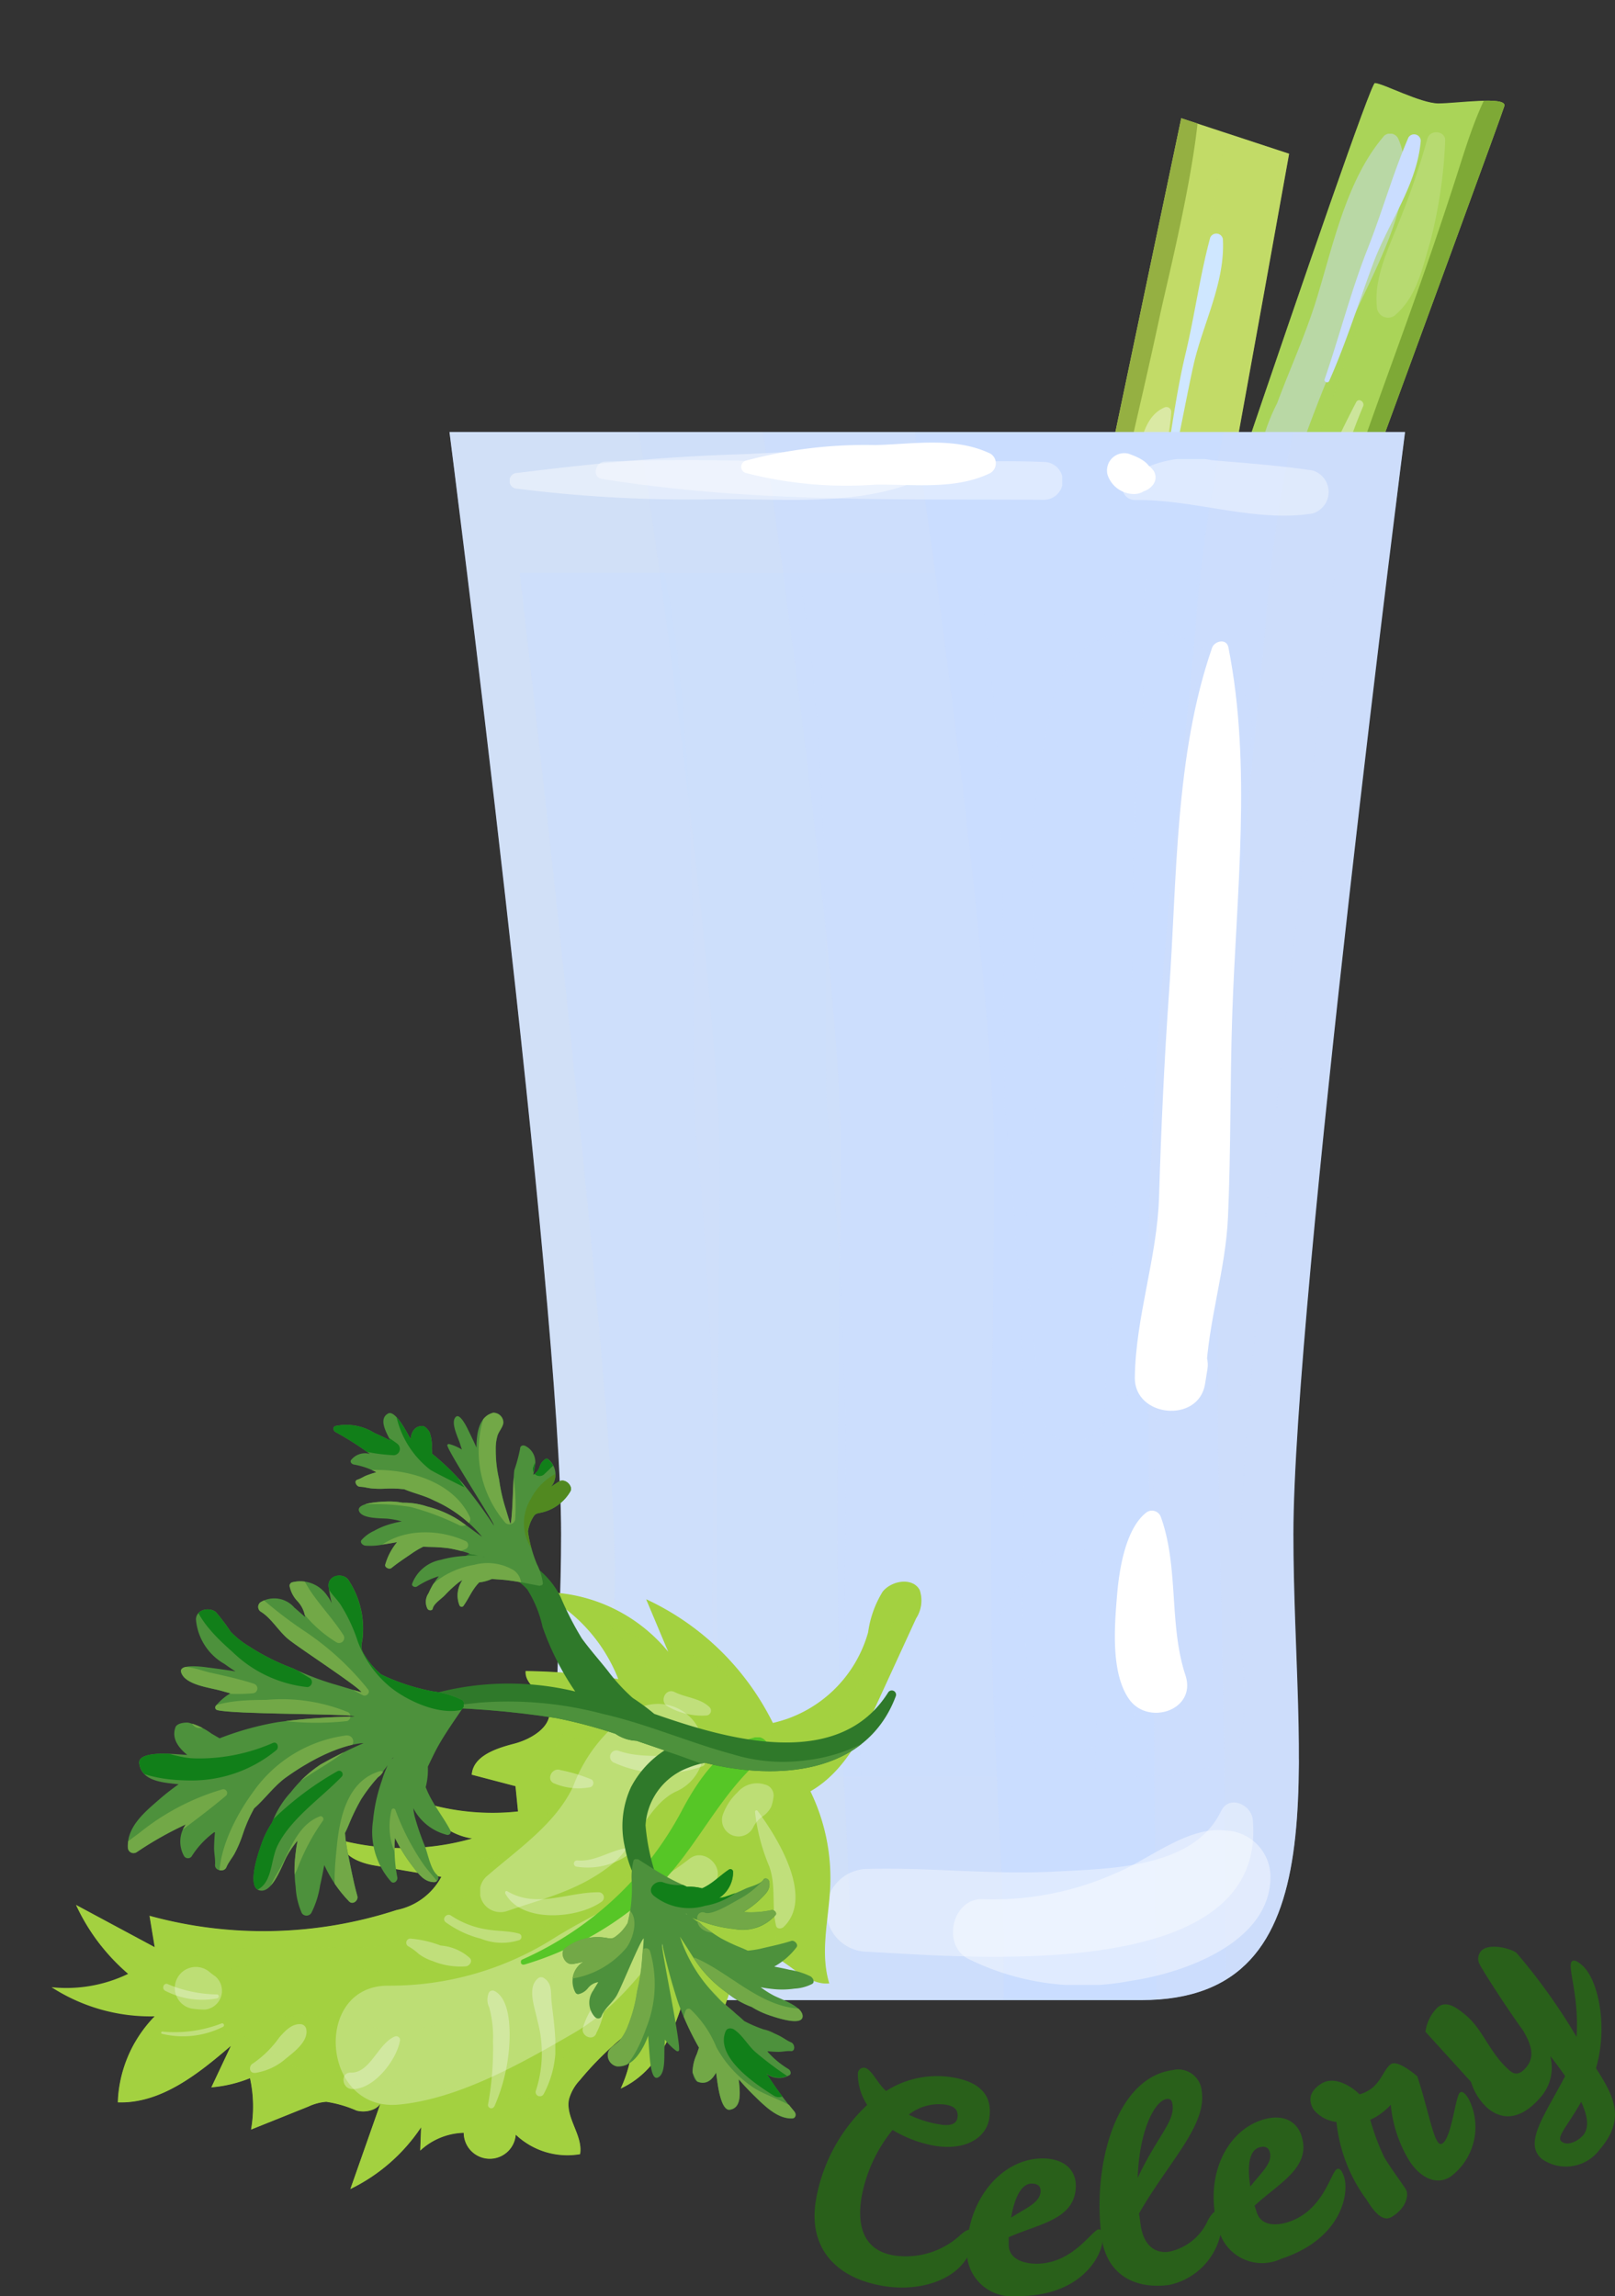 <svg id="Celery" xmlns="http://www.w3.org/2000/svg" xmlns:xlink="http://www.w3.org/1999/xlink" width="85.347" height="121.367" viewBox="0 0 85.347 121.367">
  <rect x="0" y="0" width="85.347" height="121.367" fill="#333333" stroke="none"/>
  <defs>
    <clipPath id="clip-path">
      <rect id="Rectangle_2857" data-name="Rectangle 2857" width="85.347" height="121.367" fill="none"/>
    </clipPath>
    <clipPath id="clip-path-2">
      <rect id="Rectangle_2785" data-name="Rectangle 2785" width="85.347" height="121.367" transform="translate(0 0)" fill="none"/>
    </clipPath>
    <clipPath id="clip-path-3">
      <path id="Path_4482" data-name="Path 4482" d="M58.293,46.14l5.369,2.685S79.368,6.136,79.5,5.6s-2.55-.134-3.49-.134-2.953-1.075-3.356-1.075S58.695,44.932,58.293,46.14" fill="none"/>
    </clipPath>
    <clipPath id="clip-path-4">
      <rect id="Rectangle_2786" data-name="Rectangle 2786" width="24.563" height="52.348" transform="translate(51.631 0)" fill="none"/>
    </clipPath>
    <clipPath id="clip-path-6">
      <rect id="Rectangle_2787" data-name="Rectangle 2787" width="7.849" height="18.771" transform="translate(66.369 7.069)" fill="none"/>
    </clipPath>
    <clipPath id="clip-path-7">
      <rect id="Rectangle_2788" data-name="Rectangle 2788" width="3.628" height="9.801" transform="translate(72.745 6.991)" fill="none"/>
    </clipPath>
    <clipPath id="clip-path-8">
      <rect id="Rectangle_2789" data-name="Rectangle 2789" width="5.621" height="12.687" transform="translate(66.434 21.154)" fill="none"/>
    </clipPath>
    <clipPath id="clip-path-9">
      <rect id="Rectangle_2790" data-name="Rectangle 2790" width="5.14" height="13.095" transform="translate(62.408 29.438)" fill="none"/>
    </clipPath>
    <clipPath id="clip-path-10">
      <rect id="Rectangle_2791" data-name="Rectangle 2791" width="5.089" height="13.113" transform="translate(69.998 7.098)" fill="none"/>
    </clipPath>
    <clipPath id="clip-path-11">
      <path id="Path_4491" data-name="Path 4491" d="M53.016,51.313c-.056.551,2.543-.237,3.472-.373a6.632,6.632,0,0,1,2.031.282,7.489,7.489,0,0,0,1.445.294c.4-.058,7.938-42.135,8.162-43.39l-5.7-1.877s-9.353,44.513-9.408,45.064" fill="none"/>
    </clipPath>
    <clipPath id="clip-path-12">
      <rect id="Rectangle_2793" data-name="Rectangle 2793" width="17.729" height="54.612" transform="translate(56.592 1.51)" fill="none"/>
    </clipPath>
    <clipPath id="clip-path-14">
      <rect id="Rectangle_2794" data-name="Rectangle 2794" width="5.542" height="19.528" transform="translate(57.684 29.462)" fill="none"/>
    </clipPath>
    <clipPath id="clip-path-15">
      <rect id="Rectangle_2795" data-name="Rectangle 2795" width="2.572" height="10.079" transform="translate(55.701 39.343)" fill="none"/>
    </clipPath>
    <clipPath id="clip-path-16">
      <rect id="Rectangle_2796" data-name="Rectangle 2796" width="3.8" height="13.303" transform="translate(58.094 21.51)" fill="none"/>
    </clipPath>
    <clipPath id="clip-path-17">
      <rect id="Rectangle_2797" data-name="Rectangle 2797" width="3.265" height="13.632" transform="translate(61.371 12.343)" fill="none"/>
    </clipPath>
    <clipPath id="clip-path-18">
      <rect id="Rectangle_2798" data-name="Rectangle 2798" width="3.213" height="13.643" transform="translate(57.108 35.497)" fill="none"/>
    </clipPath>
    <clipPath id="clip-path-19">
      <path id="Path_4500" data-name="Path 4500" d="M51.766,22.831H23.755s5.9,46.1,5.9,58.265S27,105.725,37.692,105.725h22.62c10.688,0,8.04-12.466,8.04-24.629s5.9-58.265,5.9-58.265Z" fill="none"/>
    </clipPath>
    <clipPath id="clip-path-20">
      <rect id="Rectangle_2800" data-name="Rectangle 2800" width="63.881" height="14.565" transform="translate(19.88 17.267)" fill="none"/>
    </clipPath>
    <clipPath id="clip-path-21">
      <rect id="Rectangle_2802" data-name="Rectangle 2802" width="55.315" height="23.265" transform="translate(23.554 89.582)" fill="none"/>
    </clipPath>
    <clipPath id="clip-path-23">
      <rect id="Rectangle_2803" data-name="Rectangle 2803" width="36.095" height="20.374" transform="translate(31.17 76.723)" fill="none"/>
    </clipPath>
    <clipPath id="clip-path-25">
      <rect id="Rectangle_2804" data-name="Rectangle 2804" width="50.495" height="82.895" transform="translate(23.754 22.83)" fill="none"/>
    </clipPath>
    <clipPath id="clip-path-27">
      <rect id="Rectangle_2806" data-name="Rectangle 2806" width="38.55" height="107.316" transform="translate(14.498 13.491)" fill="none"/>
    </clipPath>
    <clipPath id="clip-path-28">
      <rect id="Rectangle_2807" data-name="Rectangle 2807" width="38.55" height="107.317" transform="translate(6.389 12.999)" fill="none"/>
    </clipPath>
    <clipPath id="clip-path-29">
      <rect id="Rectangle_2808" data-name="Rectangle 2808" width="38.55" height="107.317" transform="translate(0 13.982)" fill="none"/>
    </clipPath>
    <clipPath id="clip-path-30">
      <rect id="Rectangle_2810" data-name="Rectangle 2810" width="18.313" height="109.222" transform="translate(60.65 11.696)" fill="none"/>
    </clipPath>
    <clipPath id="clip-path-32">
      <rect id="Rectangle_2812" data-name="Rectangle 2812" width="18.313" height="109.222" transform="translate(64.336 11.696)" fill="none"/>
    </clipPath>
    <clipPath id="clip-path-35">
      <rect id="Rectangle_2813" data-name="Rectangle 2813" width="24.651" height="2.14" transform="translate(31.484 24.279)" fill="none"/>
    </clipPath>
    <clipPath id="clip-path-36">
      <rect id="Rectangle_2814" data-name="Rectangle 2814" width="10.909" height="2.99" transform="translate(59.305 24.267)" fill="none"/>
    </clipPath>
    <clipPath id="clip-path-37">
      <rect id="Rectangle_2815" data-name="Rectangle 2815" width="22.576" height="8.156" transform="translate(43.654 95.277)" fill="none"/>
    </clipPath>
    <clipPath id="clip-path-38">
      <rect id="Rectangle_2816" data-name="Rectangle 2816" width="7.31" height="4.994" transform="translate(32.951 98.067)" fill="none"/>
    </clipPath>
    <clipPath id="clip-path-39">
      <rect id="Rectangle_2817" data-name="Rectangle 2817" width="16.777" height="8.184" transform="translate(50.366 96.737)" fill="none"/>
    </clipPath>
    <clipPath id="clip-path-40">
      <rect id="Rectangle_2818" data-name="Rectangle 2818" width="21.316" height="2.588" transform="translate(26.938 23.835)" fill="none"/>
    </clipPath>
    <clipPath id="clip-path-41">
      <path id="Path_4520" data-name="Path 4520" d="M51.36,30.278h-23.9s5.032,43.3,5.032,52.639-2.26,11.013,6.86,11.013h19.3c9.12,0,6.86-1.674,6.86-11.013s5.032-52.639,5.032-52.639Z" fill="none"/>
    </clipPath>
    <clipPath id="clip-path-42">
      <rect id="Rectangle_2820" data-name="Rectangle 2820" width="31.301" height="80.379" transform="translate(23.632 22.83)" fill="none"/>
    </clipPath>
    <clipPath id="clip-path-43">
      <rect id="Rectangle_2821" data-name="Rectangle 2821" width="31.301" height="80.379" transform="translate(14.233 23.014)" fill="none"/>
    </clipPath>
    <clipPath id="clip-path-44">
      <rect id="Rectangle_2822" data-name="Rectangle 2822" width="31.301" height="80.379" transform="translate(7.23 23.383)" fill="none"/>
    </clipPath>
    <clipPath id="clip-path-45">
      <rect id="Rectangle_2824" data-name="Rectangle 2824" width="17.817" height="82.658" transform="translate(57.874 22.83)" fill="none"/>
    </clipPath>
    <clipPath id="clip-path-47">
      <rect id="Rectangle_2826" data-name="Rectangle 2826" width="17.817" height="82.658" transform="translate(60.639 22.277)" fill="none"/>
    </clipPath>
    <clipPath id="clip-path-50">
      <rect id="Rectangle_2827" data-name="Rectangle 2827" width="11.951" height="42.895" transform="translate(54.217 33.338)" fill="none"/>
    </clipPath>
    <clipPath id="clip-path-51">
      <rect id="Rectangle_2828" data-name="Rectangle 2828" width="8.519" height="10.674" transform="translate(52.247 81.895)" fill="none"/>
    </clipPath>
    <clipPath id="clip-path-52">
      <path id="Path_4534" data-name="Path 4534" d="M46.645,84.13a5.511,5.511,0,0,0-.772,2.155,6.8,6.8,0,0,1-5.033,4.791,14.077,14.077,0,0,0-6.694-6.539q.583,1.387,1.166,2.778a8.591,8.591,0,0,0-6.848-3.15,8.613,8.613,0,0,1,4.21,4.593,32.789,32.789,0,0,0-4.9-.428c-.065.778,1,1.18,1.216,1.929.28.95-.873,1.665-1.833,1.914S25,92.822,24.927,93.81l2.312.606q.068.669.134,1.336a12.561,12.561,0,0,1-4.97-.461,3.369,3.369,0,0,0,2.545,1.892,13.28,13.28,0,0,1-6.872.105c-.076.794.925,1.188,1.711,1.321l3.533.6a3.447,3.447,0,0,1-2.364,1.752,22.7,22.7,0,0,1-13.057.306c.091.552.183,1.106.275,1.658l-4.161-2.234a10.7,10.7,0,0,0,2.756,3.646,7.491,7.491,0,0,1-4.046.706A9.615,9.615,0,0,0,8.17,106.58a6.864,6.864,0,0,0-1.946,4.549c2.282.076,4.247-1.5,5.977-2.987l-1.034,2.195a7.052,7.052,0,0,0,2.044-.486,6.98,6.98,0,0,1,.055,2.717l3.037-1.219a2.694,2.694,0,0,1,.94-.25,6.4,6.4,0,0,1,1.6.464,1.2,1.2,0,0,0,1.254-.356l-1.584,4.5a9.464,9.464,0,0,0,3.74-3.263c-.016.41-.032.822-.047,1.232a3.5,3.5,0,0,1,2.3-.942,1.377,1.377,0,0,0,2.75.1,3.957,3.957,0,0,0,3.4,1.028c.168-.987-.786-1.922-.586-2.9a2.4,2.4,0,0,1,.573-1.008,16.793,16.793,0,0,1,2.813-2.7A7.1,7.1,0,0,1,32.8,110.4c2.315-1.054,3.16-3.85,3.752-6.324l1.212,3.564q.514-1.522,1.028-3.045a2.181,2.181,0,0,1,.757-1.227c.746-.47,1.5.09,2.285.65a3.115,3.115,0,0,0,1.982.817c-.508-1.653-.017-3.426.052-5.155a10.493,10.493,0,0,0-1.049-5c1.814-1.037,2.792-3.056,3.664-4.955l1.923-4.187a1.73,1.73,0,0,0,.187-1.5.886.886,0,0,0-.821-.44,1.513,1.513,0,0,0-1.131.524" fill="none"/>
    </clipPath>
    <clipPath id="clip-path-53">
      <rect id="Rectangle_2830" data-name="Rectangle 2830" width="8.699" height="24.236" transform="translate(40.899 83.283)" fill="none"/>
    </clipPath>
    <clipPath id="clip-path-54">
      <rect id="Rectangle_2831" data-name="Rectangle 2831" width="31.108" height="17.778" transform="translate(11.327 89.529)" fill="none"/>
    </clipPath>
    <clipPath id="clip-path-55">
      <rect id="Rectangle_2832" data-name="Rectangle 2832" width="36.996" height="21.713" transform="translate(2.361 81.676)" fill="none"/>
    </clipPath>
    <clipPath id="clip-path-56">
      <rect id="Rectangle_2833" data-name="Rectangle 2833" width="35.018" height="18.871" transform="translate(5.982 99.153)" fill="none"/>
    </clipPath>
    <clipPath id="clip-path-58">
      <rect id="Rectangle_2834" data-name="Rectangle 2834" width="20.195" height="13.194" transform="translate(17.742 98.067)" fill="none"/>
    </clipPath>
    <clipPath id="clip-path-59">
      <rect id="Rectangle_2835" data-name="Rectangle 2835" width="11.814" height="11.03" transform="translate(25.377 90.058)" fill="none"/>
    </clipPath>
    <clipPath id="clip-path-60">
      <rect id="Rectangle_2836" data-name="Rectangle 2836" width="2.722" height="2.811" transform="translate(38.166 94.26)" fill="none"/>
    </clipPath>
    <clipPath id="clip-path-61">
      <rect id="Rectangle_2837" data-name="Rectangle 2837" width="2.485" height="2.253" transform="translate(9.244 103.973)" fill="none"/>
    </clipPath>
    <clipPath id="clip-path-62">
      <rect id="Rectangle_2838" data-name="Rectangle 2838" width="3.423" height="1.498" transform="translate(21.47 102.468)" fill="none"/>
    </clipPath>
    <clipPath id="clip-path-63">
      <rect id="Rectangle_2839" data-name="Rectangle 2839" width="4.087" height="1.49" transform="translate(23.47 101.215)" fill="none"/>
    </clipPath>
    <clipPath id="clip-path-64">
      <rect id="Rectangle_2840" data-name="Rectangle 2840" width="5.224" height="1.283" transform="translate(26.697 99.955)" fill="none"/>
    </clipPath>
    <clipPath id="clip-path-65">
      <rect id="Rectangle_2841" data-name="Rectangle 2841" width="3.059" height="1.057" transform="translate(30.316 97.674)" fill="none"/>
    </clipPath>
    <clipPath id="clip-path-66">
      <rect id="Rectangle_2842" data-name="Rectangle 2842" width="5.007" height="1.192" transform="translate(32.245 92.528)" fill="none"/>
    </clipPath>
    <clipPath id="clip-path-67">
      <rect id="Rectangle_2843" data-name="Rectangle 2843" width="2.284" height="0.995" transform="translate(29.075 93.538)" fill="none"/>
    </clipPath>
    <clipPath id="clip-path-68">
      <rect id="Rectangle_2844" data-name="Rectangle 2844" width="2.504" height="1.309" transform="translate(35.065 89.394)" fill="none"/>
    </clipPath>
    <clipPath id="clip-path-69">
      <rect id="Rectangle_2845" data-name="Rectangle 2845" width="1.222" height="6.291" transform="translate(28.125 104.512)" fill="none"/>
    </clipPath>
    <clipPath id="clip-path-70">
      <rect id="Rectangle_2846" data-name="Rectangle 2846" width="1.189" height="2.02" transform="translate(30.791 105.673)" fill="none"/>
    </clipPath>
    <clipPath id="clip-path-71">
      <rect id="Rectangle_2847" data-name="Rectangle 2847" width="2.989" height="2.794" transform="translate(18.152 107.632)" fill="none"/>
    </clipPath>
    <clipPath id="clip-path-72">
      <rect id="Rectangle_2848" data-name="Rectangle 2848" width="1.171" height="6.232" transform="translate(25.761 105.214)" fill="none"/>
    </clipPath>
    <clipPath id="clip-path-73">
      <rect id="Rectangle_2849" data-name="Rectangle 2849" width="2.988" height="2.579" transform="translate(13.211 106.997)" fill="none"/>
    </clipPath>
    <clipPath id="clip-path-74">
      <rect id="Rectangle_2850" data-name="Rectangle 2850" width="3.332" height="0.699" transform="translate(8.518 106.943)" fill="none"/>
    </clipPath>
    <clipPath id="clip-path-75">
      <rect id="Rectangle_2851" data-name="Rectangle 2851" width="2.933" height="0.834" transform="translate(8.625 104.861)" fill="none"/>
    </clipPath>
    <clipPath id="clip-path-76">
      <rect id="Rectangle_2852" data-name="Rectangle 2852" width="2.137" height="6.245" transform="translate(39.9 95.691)" fill="none"/>
    </clipPath>
    <clipPath id="clip-path-77">
      <rect id="Rectangle_2853" data-name="Rectangle 2853" width="13.067" height="12.02" transform="translate(27.528 91.834)" fill="none"/>
    </clipPath>
    <clipPath id="clip-path-78">
      <path id="Path_4565" data-name="Path 4565" d="M36.265,101.185l-.043-.056a1.177,1.177,0,0,0,.091.083l-.048-.027m-2.8-2.837a3.6,3.6,0,0,0-.085,1.212,8.2,8.2,0,0,1-.073,1.337,6.442,6.442,0,0,1-.146.759,2.306,2.306,0,0,1-.238.337,2.191,2.191,0,0,1-.442.4c-.187.121-.31.052-.555.022a2.759,2.759,0,0,0-2.087.581c-.278.23,0,.874.408.815.21-.03.412-.081.616-.129a1.057,1.057,0,0,0-.26.188,1.213,1.213,0,0,0-.213,1.436c.034.055.093.109.154.1a.874.874,0,0,0,.522-.329.852.852,0,0,1,.536-.308c-.086.149-.18.289-.265.44a1.107,1.107,0,0,0,.068,1.377c.132.15.314.129.371-.022.159-.422.6-.72.814-1.111.256-.458,1.206-2.828,1.413-3,.01.083-.079,1.074-.077,1.136a10.341,10.341,0,0,1-.262,1.672,7.778,7.778,0,0,1-.464,1.768,2.8,2.8,0,0,1-.415.774c-.188.234-.467.343-.623.6a.6.6,0,0,0,.414.816c.737.065,1.2-.592,1.488-1.179.07-.144.132-.294.191-.445.02.375.047.751.08,1.131.011.135.076,1.21.409,1.089.458-.168.337-1.209.371-1.663.009-.115.014-.233.02-.35a2.98,2.98,0,0,0,.6.592c.07.05.147.022.152-.058.029-.641-.9-5.082-.9-5.5v-.105l.009.018a30.944,30.944,0,0,0,.837,3.095,15.515,15.515,0,0,0,1.106,2.388c-.037.111-.075.221-.111.331a2.347,2.347,0,0,0-.227.946c.013.133.111.466.281.527.46.165.756-.119.96-.487.027.2.054.406.086.608.035.229.208,1.415.636,1.354.59-.086.551-.794.5-1.35-.009-.087-.019-.175-.027-.262.235.274.482.539.746.8.6.587,1.3,1.313,2.095,1.269.16-.009.223-.212.1-.359a19.037,19.037,0,0,1-1.367-1.845c-.035-.054-.071-.108-.107-.162a1.092,1.092,0,0,0,1.228.064c.1-.076.041-.253-.081-.321a4.727,4.727,0,0,1-1.091-.912l.008-.01,0-.012c.186.021.373.029.558.033a1.959,1.959,0,0,0,.308-.021,1.906,1.906,0,0,1,.364-.019c.235.019.222-.374,0-.466s-.4-.239-.612-.343a5.268,5.268,0,0,0-.7-.295,6.979,6.979,0,0,1-1.161-.485c-.453-.44-1.029-.817-1.447-1.3a8,8,0,0,1-1.95-3.158c.5.743.772,1.262,1.173,1.751a6.717,6.717,0,0,0,1.295,1.206,4.571,4.571,0,0,0,1.327.767,4.371,4.371,0,0,0,.79.389c.308.111,1.876.675,1.9.112.018-.536-1.172-.924-1.519-1.105a5.192,5.192,0,0,1-.7-.444c.24.048.457.075.6.09a4.573,4.573,0,0,0,1.188-.015,2.307,2.307,0,0,0,.946-.256c.135-.094.044-.308-.1-.394a4.02,4.02,0,0,0-1.118-.35c-.268-.063-.535-.113-.8-.166a3.765,3.765,0,0,0,1.177-1.02c.119-.148-.112-.39-.273-.337-.524.171-1.094.283-1.638.415a5.3,5.3,0,0,1-.663.1c-.113-.054-.229-.107-.35-.156a9.4,9.4,0,0,1-1.078-.505,8.344,8.344,0,0,1-.98-.684l-.008-.011a.775.775,0,0,0-.292-.215c-.076-.055-.152-.109-.229-.161a5.146,5.146,0,0,0,.653.244,6.807,6.807,0,0,0,1.582.348,2.32,2.32,0,0,0,2.172-.738c.094-.123-.089-.29-.213-.262a5.033,5.033,0,0,1-1.485.1,4.543,4.543,0,0,0,.961-.747c.233-.233.483-.46.4-.867-.03-.152-.235-.215-.3-.106-.163.264-.7.365-.987.5a7.639,7.639,0,0,1-1.055.423,1.807,1.807,0,0,1-.3.058,1.643,1.643,0,0,0,.737-1.382.145.145,0,0,0-.2-.132c-.448.288-.8.677-1.282.93-.05.027-.1.052-.158.075a2.61,2.61,0,0,0-.8-.084c-.271-.127-.543-.248-.806-.385-.6-.313-1.189-.7-1.769-1.065a.06.06,0,0,0-.072,0,.142.142,0,0,0-.063-.015.121.121,0,0,0-.118.083" fill="none"/>
    </clipPath>
    <clipPath id="clip-path-79">
      <path id="Path_4574" data-name="Path 4574" d="M25.52,82.276l.048.008.051.032a.854.854,0,0,0-.1-.04m.5-7.586c-.61.178-.779.85-.825,1.409-.011.137-.015.276-.015.416-.133-.295-.272-.588-.416-.882-.052-.106-.438-.946-.666-.745-.315.277.106,1.074.219,1.448.03.1.062.19.094.287a2.56,2.56,0,0,0-.662-.289c-.073-.019-.127.028-.105.093.176.523,2.3,3.8,2.43,4.129.01.027.021.055.031.083l-.011-.01a26.285,26.285,0,0,0-1.635-2.221,13.332,13.332,0,0,0-1.629-1.57c0-.1-.009-.2-.013-.3a1.994,1.994,0,0,0-.114-.829c-.051-.1-.233-.338-.387-.334-.421.01-.569.33-.62.689-.084-.154-.169-.309-.257-.462-.1-.171-.608-1.068-.931-.886-.447.251-.194.807.022,1.236.034.068.069.134.1.2q-.409-.22-.846-.407a2.781,2.781,0,0,0-2.074-.365c-.125.057-.113.239.031.319a16.059,16.059,0,0,1,1.67,1.053c.045.033.091.065.137.1a.945.945,0,0,0-1.006.33c-.058.094.047.216.166.233a4.028,4.028,0,0,1,1.158.39l0,.011v.012c-.157.04-.309.093-.458.147-.186.066-.335.184-.526.241s-.061.369.145.372.4.068.6.086a4.648,4.648,0,0,0,.655.018,5.991,5.991,0,0,1,1.082.027c.5.212,1.079.335,1.563.589a6.889,6.889,0,0,1,2.546,1.925c-.63-.441-1.012-.771-1.486-1.039a5.73,5.73,0,0,0-1.412-.563,3.923,3.923,0,0,0-1.3-.2,3.765,3.765,0,0,0-.754-.066c-.281.007-1.713.043-1.554.5.152.434,1.226.374,1.56.412a4.658,4.658,0,0,1,.7.138c-.207.036-.39.083-.51.115a3.971,3.971,0,0,0-.946.382,1.966,1.966,0,0,0-.68.5c-.079.116.062.26.2.285a3.5,3.5,0,0,0,1-.068c.234-.033.464-.076.695-.117a3.229,3.229,0,0,0-.626,1.184c-.05.156.21.278.324.185.367-.3.788-.567,1.182-.842a4.6,4.6,0,0,1,.5-.285c.108.008.216.013.329.015a8.393,8.393,0,0,1,1.021.069,7.438,7.438,0,0,1,1,.244l.01.006a.646.646,0,0,0,.3.082c.078.021.156.04.233.058a4.247,4.247,0,0,0-.6.007,5.945,5.945,0,0,0-1.376.213,1.994,1.994,0,0,0-1.511,1.268c-.038.128.161.205.252.145a4.323,4.323,0,0,1,1.158-.544,3.965,3.965,0,0,0-.537.9.8.8,0,0,0-.054.821c.071.112.255.1.275-.009.048-.263.451-.512.636-.705a6.957,6.957,0,0,1,.715-.667,1.513,1.513,0,0,1,.224-.14,1.413,1.413,0,0,0-.161,1.337.124.124,0,0,0,.2.043c.27-.371.433-.792.739-1.145.032-.037.067-.073.1-.11a2.251,2.251,0,0,0,.667-.18c.256.017.512.03.766.058.577.065,1.171.192,1.748.3a.054.054,0,0,0,.059-.021.111.111,0,0,0,.125-.111,3.108,3.108,0,0,0-.31-1,7.033,7.033,0,0,1-.358-1.1,5.747,5.747,0,0,1-.119-.653,2.061,2.061,0,0,1,.086-.344,1.919,1.919,0,0,1,.229-.46c.114-.155.232-.138.439-.19a2.369,2.369,0,0,0,1.491-1.115c.152-.27-.269-.7-.581-.526-.158.09-.3.194-.452.3a.971.971,0,0,0,.15-.232,1.045,1.045,0,0,0-.277-1.218.15.15,0,0,0-.155-.032.762.762,0,0,0-.316.426.731.731,0,0,1-.334.414c.023-.146.055-.288.077-.436a.951.951,0,0,0-.484-1.081c-.152-.081-.291-.006-.29.133a8.259,8.259,0,0,1-.307,1.143c-.062.446-.087,2.641-.2,2.841-.033-.063-.271-.885-.292-.934a8.9,8.9,0,0,1-.31-1.421,6.67,6.67,0,0,1-.177-1.563,2.424,2.424,0,0,1,.09-.749c.079-.245.269-.419.313-.677a.533.533,0,0,0-.489-.539.361.361,0,0,0-.1.013" fill="none"/>
    </clipPath>
    <clipPath id="clip-path-80">
      <path id="Path_4576" data-name="Path 4576" d="M25.21,82.008c-.665.122-.888.484-1.386.875-.066.052-.023.172.066.141a5.623,5.623,0,0,1,1.876-.014,3.042,3.042,0,0,1,2.1,1.01,6.13,6.13,0,0,1,.806,1.974,14,14,0,0,0,.887,2.028,13.785,13.785,0,0,0,.847,1.389,15.033,15.033,0,0,0-8.393.388.227.227,0,0,0,.077.442,48.212,48.212,0,0,1,7.314.575,25.6,25.6,0,0,1,3.127.831,2.129,2.129,0,0,0,1.112.369c.495.169.99.339,1.486.506a5.159,5.159,0,0,0-1.773,1.937,4.892,4.892,0,0,0-.34,3.125,6.794,6.794,0,0,0,.512,1.6c.208.44.969,1.263.867,1.774-.015.07.07.142.134.093a1.154,1.154,0,0,0,.343-1.368,11.316,11.316,0,0,1-.752-3.2,3.474,3.474,0,0,1,2.234-3.034,5.173,5.173,0,0,1,.9-.271c3.752.943,8.527.655,10.09-3.515a.226.226,0,0,0-.4-.2c-2.624,4.185-8.532,2.471-12.239,1.178l-.124-.043a11.38,11.38,0,0,0-1.138-.841,9.766,9.766,0,0,1-1.308-1.425c-.455-.575-.952-1.129-1.382-1.722a16.614,16.614,0,0,1-1.126-2.2,4.418,4.418,0,0,0-3.891-2.437,2.921,2.921,0,0,0-.516.044" fill="none"/>
    </clipPath>
    <clipPath id="clip-path-82">
      <path id="Path_4591" data-name="Path 4591" d="M20.735,92.937l.071-.043a1.037,1.037,0,0,0-.108.1l.037-.059m-3.369-9.069c.038.3.1.594.164.889a1.983,1.983,0,0,0-.242-.414,1.718,1.718,0,0,0-1.856-.7.191.191,0,0,0-.13.186,1.61,1.61,0,0,0,.423.815,1.533,1.533,0,0,1,.4.829c-.191-.161-.373-.331-.567-.492a1.4,1.4,0,0,0-1.78-.294.305.305,0,0,0,.026.521c.544.34.928,1.027,1.433,1.44.59.483,3.649,2.466,3.868,2.8-.108-.01-1.389-.411-1.469-.426a14.829,14.829,0,0,1-2.162-.834,11.8,11.8,0,0,1-2.284-1.142,4.806,4.806,0,0,1-1-.792,10.705,10.705,0,0,0-.777-1.032c-.329-.284-1.012-.163-1.056.343a3,3,0,0,0,1.517,2.393c.185.137.378.265.574.389q-.728-.115-1.462-.207c-.177-.022-1.566-.236-1.41.26.214.68,1.561.807,2.147.982.149.044.3.084.454.126a2.882,2.882,0,0,0-.768.659.139.139,0,0,0,.074.226c.828.222,6.575.194,7.113.309l.135.029-.022.007a33.467,33.467,0,0,0-4.006.288,15.472,15.472,0,0,0-3.094.858c-.143-.082-.285-.166-.428-.249a3.482,3.482,0,0,0-1.221-.578c-.172-.021-.6.021-.682.238-.217.591.149,1.081.624,1.468-.263-.02-.524-.04-.787-.053-.3-.015-1.83-.11-1.754.5.108.841,1.025.985,1.744,1.067.112.013.226.024.338.036a12.4,12.4,0,0,0-1.034.809c-.762.665-1.7,1.429-1.65,2.544a.3.3,0,0,0,.463.24A18.214,18.214,0,0,1,9.61,96.534c.07-.034.141-.068.21-.1a1.562,1.562,0,0,0-.089,1.683.243.243,0,0,0,.416-.022,4.642,4.642,0,0,1,1.184-1.254l.013.013.016.011c-.029.253-.04.509-.046.762-.009.318.074.627.049.943s.483.413.6.131.311-.49.447-.75a6.27,6.27,0,0,0,.385-.891,8.036,8.036,0,0,1,.632-1.47c.573-.5,1.063-1.194,1.684-1.638,2.541-1.815,4.1-1.813,4.094-1.811a23.434,23.434,0,0,0-2.271,1.132,6.583,6.583,0,0,0-1.564,1.452,4.93,4.93,0,0,0-1,1.622,4.96,4.96,0,0,0-.506.984c-.145.395-.883,2.407-.154,2.593.692.176,1.2-1.363,1.436-1.79a5.41,5.41,0,0,1,.578-.845c-.063.317-.1.612-.119.808a6.875,6.875,0,0,0,.013,1.647,3.933,3.933,0,0,0,.326,1.383.3.3,0,0,0,.51-.027,4.873,4.873,0,0,0,.458-1.45c.084-.352.149-.708.219-1.063a6.941,6.941,0,0,0,1.312,1.916c.191.207.506-.044.439-.281-.219-.775-.362-1.6-.529-2.385a8.914,8.914,0,0,1-.125-.947c.071-.141.138-.287.2-.44a10.743,10.743,0,0,1,.659-1.351,8.608,8.608,0,0,1,.889-1.163L20,93.924a.778.778,0,0,0,.279-.344c.072-.089.143-.179.21-.27a5.848,5.848,0,0,0-.319.835,8.858,8.858,0,0,0-.458,2.092,3.963,3.963,0,0,0,.944,3.214c.159.167.376-.04.341-.219a7.788,7.788,0,0,1-.124-2.085,8.631,8.631,0,0,0,.961,1.541c.3.388.595.8,1.12.8a.225.225,0,0,0,.14-.388c-.342-.3-.47-1.079-.638-1.507a14.2,14.2,0,0,1-.541-1.579,2.889,2.889,0,0,1-.072-.434,2.754,2.754,0,0,0,1.783,1.409.164.164,0,0,0,.171-.246c-.369-.7-.871-1.3-1.2-2.036-.034-.078-.066-.158-.1-.24a3.587,3.587,0,0,0,.114-1.082c.165-.34.323-.683.5-1.009.407-.741.914-1.447,1.386-2.148a.087.087,0,0,0,0-.1.211.211,0,0,0-.087-.271,4.9,4.9,0,0,0-1.567-.459,11.185,11.185,0,0,1-1.729-.477,10.033,10.033,0,0,1-.98-.416,4.231,4.231,0,0,1-.434-.424,4.094,4.094,0,0,1-.517-.726c-.156-.295-.066-.443-.025-.775a4.663,4.663,0,0,0-.742-3.053.567.567,0,0,0-.483-.246.531.531,0,0,0-.573.582" fill="none"/>
    </clipPath>
  </defs>
  <g id="Group_8648" data-name="Group 8648" clip-path="url(#clip-path)">
    <g id="Group_8420" data-name="Group 8420">
      <g id="Group_8419" data-name="Group 8419" clip-path="url(#clip-path-2)">
        <path id="Path_4479" data-name="Path 4479" d="M58.293,46.14c.4-1.208,13.961-41.749,14.363-41.749s2.417,1.075,3.357,1.075,3.624-.4,3.489.134S63.663,48.825,63.663,48.825Z" fill="#aad458"/>
      </g>
    </g>
    <g id="Group_8425" data-name="Group 8425">
      <g id="Group_8424" data-name="Group 8424" clip-path="url(#clip-path-3)">
        <path id="Path_4480" data-name="Path 4480" d="M83.033,3l-.125-.109c-.345-.3-.728-1.356-1.191-1.184-2.636.974-3.781,4.579-4.559,7.022-2.019,6.334-3.681,10.561-5.241,15.06-1.723,4.976-3.8,9.959-5.637,14.9-.879,2.364-4.847,11.827-3.691,13.492.251.361,1.822-.527,2.254-.6,4.051-.716,4.235-7.106,5.051-10.211,1.335-5.092,4.27-9.761,6.226-14.63A86.072,86.072,0,0,0,80.428,13.6c.721-3.261,2.163-6.324,2.871-9.6A1.044,1.044,0,0,0,83.033,3" fill="#7ea936"/>
        <g id="Group_8423" data-name="Group 8423" opacity="0.49" style="mix-blend-mode: multiply;isolation: isolate">
          <g id="Group_8422" data-name="Group 8422">
            <g id="Group_8421" data-name="Group 8421" clip-path="url(#clip-path-4)">
              <path id="Path_4481" data-name="Path 4481" d="M73.38.573C72.4,2.2,71.087,3.537,70.167,5.228a41.045,41.045,0,0,0-2.682,5.983c-1.67,4.85-3.918,9.259-6.04,13.908-1.91,4.186-4.327,8.307-5.935,12.613-.612,1.638-1.033,3.331-1.517,5.009-.535,1.861-1.608,3.442-2.186,5.281-1.015,3.233,2.565,5.152,5.177,3.98,3.708-1.665,5.126-5.7,6.007-9.218a117.233,117.233,0,0,1,4.552-14.062c1.993-4.988,4.245-11.376,5.852-16.545.75-2.414,1.851-4.814,2.506-7.254.529-1.967.3-2.123-.359-4.068A1.2,1.2,0,0,0,73.38.573" fill="#aad458"/>
            </g>
          </g>
        </g>
      </g>
    </g>
    <g id="Group_8442" data-name="Group 8442">
      <g id="Group_8441" data-name="Group 8441" clip-path="url(#clip-path-2)">
        <g id="Group_8428" data-name="Group 8428" opacity="0.46" style="mix-blend-mode: multiply;isolation: isolate">
          <g id="Group_8427" data-name="Group 8427">
            <g id="Group_8426" data-name="Group 8426" clip-path="url(#clip-path-6)">
              <path id="Path_4483" data-name="Path 4483" d="M73.123,7.208c-1.973,2.306-2.678,5.783-3.554,8.62-.578,1.873-1.394,3.647-2.075,5.48a10.594,10.594,0,0,0-1.122,3.958.586.586,0,0,0,.871.5c1.042-.567,1.231-1.3,1.626-2.4.823-2.285,1.725-4.472,2.707-6.7,1.1-2.491,3.54-6.688,2.3-9.369a.479.479,0,0,0-.751-.1" fill="#caddff"/>
            </g>
          </g>
        </g>
        <g id="Group_8431" data-name="Group 8431" opacity="0.15" style="mix-blend-mode: overlay;isolation: isolate">
          <g id="Group_8430" data-name="Group 8430">
            <g id="Group_8429" data-name="Group 8429" clip-path="url(#clip-path-7)">
              <path id="Path_4484" data-name="Path 4484" d="M75.435,7.327a41.527,41.527,0,0,1-1.471,4.329c-.56,1.408-1.367,3.024-1.2,4.559a.59.59,0,0,0,1,.412c1.123-.988,1.4-2.454,1.817-3.842a25.192,25.192,0,0,0,.791-5.331c.042-.548-.8-.634-.937-.127" fill="#fff"/>
            </g>
          </g>
        </g>
        <g id="Group_8434" data-name="Group 8434" opacity="0.4" style="mix-blend-mode: overlay;isolation: isolate">
          <g id="Group_8433" data-name="Group 8433">
            <g id="Group_8432" data-name="Group 8432" clip-path="url(#clip-path-8)">
              <path id="Path_4485" data-name="Path 4485" d="M71.666,21.265a60.479,60.479,0,0,0-2.75,6.068c-.743,1.995-2.048,4.135-2.477,6.189a.254.254,0,0,0,.31.309c1.349-.363,1.629-2.163,2.113-3.317,1.234-2.947,1.933-6.1,3.173-9.033.1-.247-.243-.468-.369-.216" fill="#fff"/>
            </g>
          </g>
        </g>
        <g id="Group_8437" data-name="Group 8437" style="mix-blend-mode: multiply;isolation: isolate">
          <g id="Group_8436" data-name="Group 8436">
            <g id="Group_8435" data-name="Group 8435" clip-path="url(#clip-path-9)">
              <path id="Path_4486" data-name="Path 4486" d="M67.308,29.5c-.92,2.046-1.577,4.155-2.37,6.251-.808,2.138-2.312,4.1-2.529,6.431a.352.352,0,0,0,.652.177c.831-1.913,1.4-3.931,2.178-5.868.9-2.241,1.506-4.613,2.3-6.893.047-.135-.174-.23-.233-.1" fill="#caddff"/>
            </g>
          </g>
        </g>
        <g id="Group_8440" data-name="Group 8440" style="mix-blend-mode: multiply;isolation: isolate">
          <g id="Group_8439" data-name="Group 8439">
            <g id="Group_8438" data-name="Group 8438" clip-path="url(#clip-path-10)">
              <path id="Path_4487" data-name="Path 4487" d="M70.238,20.148c.912-2.05,1.56-4.162,2.344-6.26.8-2.142,2.3-4.1,2.5-6.442a.352.352,0,0,0-.654-.174c-.823,1.916-1.386,3.937-2.153,5.877-.888,2.245-1.487,4.618-2.274,6.9-.047.136.174.229.233.1" fill="#caddff"/>
            </g>
          </g>
        </g>
        <path id="Path_4488" data-name="Path 4488" d="M68.126,8.127c-.224,1.254-7.763,43.331-8.162,43.39s-2.546-.713-3.476-.577-3.528.924-3.472.374S62.424,6.249,62.424,6.249Z" fill="#c2db67"/>
      </g>
    </g>
    <g id="Group_8447" data-name="Group 8447">
      <g id="Group_8446" data-name="Group 8446" clip-path="url(#clip-path-11)">
        <path id="Path_4489" data-name="Path 4489" d="M49.9,54.4l.14.09c.384.249.915,1.236,1.349,1,2.467-1.346,3.078-5.079,3.493-7.609,1.079-6.56,2.112-10.983,3-15.66.985-5.173,2.318-10.4,3.419-15.561.527-2.466,3.081-12.4,1.7-13.884-.3-.321-1.728.786-2.143.924-3.9,1.3-3.162,7.644-3.518,10.835-.584,5.231-2.811,10.276-4.042,15.378A86.235,86.235,0,0,0,50.94,43.527c-.241,3.331-1.224,6.571-1.449,9.913a1.041,1.041,0,0,0,.409.957" fill="#95b042"/>
        <g id="Group_8445" data-name="Group 8445" opacity="0.49" style="mix-blend-mode: multiply;isolation: isolate">
          <g id="Group_8444" data-name="Group 8444">
            <g id="Group_8443" data-name="Group 8443" clip-path="url(#clip-path-12)">
              <path id="Path_4490" data-name="Path 4490" d="M59.8,55.4c.737-1.753,1.838-3.266,2.5-5.072a40.936,40.936,0,0,0,1.786-6.308c.951-5.041,2.535-9.729,3.961-14.637,1.285-4.419,3.079-8.846,4.044-13.339.369-1.71.54-3.446.775-5.177.261-1.919,1.093-3.638,1.4-5.542.535-3.346-3.285-4.726-5.7-3.187-3.429,2.184-4.247,6.387-4.609,9.991A117.421,117.421,0,0,1,61.5,26.7C60.249,31.926,58.946,38.573,58.1,43.92c-.391,2.5-1.133,5.032-1.427,7.541-.239,2.023.01,2.144.943,3.973A1.2,1.2,0,0,0,59.8,55.4" fill="#c2db67"/>
            </g>
          </g>
        </g>
      </g>
    </g>
    <g id="Group_8464" data-name="Group 8464">
      <g id="Group_8463" data-name="Group 8463" clip-path="url(#clip-path-2)">
        <g id="Group_8450" data-name="Group 8450" opacity="0.46" style="mix-blend-mode: multiply;isolation: isolate">
          <g id="Group_8449" data-name="Group 8449">
            <g id="Group_8448" data-name="Group 8448" clip-path="url(#clip-path-14)">
              <path id="Path_4492" data-name="Path 4492" d="M59.1,48.8c1.618-2.568,1.811-6.11,2.266-9.044.3-1.937.852-3.81,1.259-5.723a10.588,10.588,0,0,0,.538-4.079.587.587,0,0,0-.936-.368c-.949.711-1.028,1.466-1.261,2.607-.482,2.379-1.058,4.673-1.708,7.017-.725,2.623-2.533,7.13-.916,9.6A.48.48,0,0,0,59.1,48.8" fill="#cfe7ff"/>
            </g>
          </g>
        </g>
        <g id="Group_8453" data-name="Group 8453" opacity="0.15" style="mix-blend-mode: overlay;isolation: isolate">
          <g id="Group_8452" data-name="Group 8452">
            <g id="Group_8451" data-name="Group 8451" clip-path="url(#clip-path-15)">
              <path id="Path_4493" data-name="Path 4493" d="M56.79,49.014a41.572,41.572,0,0,1,.828-4.5c.35-1.474.914-3.191.522-4.685A.589.589,0,0,0,57.1,39.57c-.969,1.141-1.026,2.631-1.242,4.065a25.215,25.215,0,0,0-.009,5.389c.038.549.88.512.945-.01" fill="#fff"/>
            </g>
          </g>
        </g>
        <g id="Group_8456" data-name="Group 8456" opacity="0.4" style="mix-blend-mode: overlay;isolation: isolate">
          <g id="Group_8455" data-name="Group 8455">
            <g id="Group_8454" data-name="Group 8454" clip-path="url(#clip-path-16)">
              <path id="Path_4494" data-name="Path 4494" d="M58.5,34.678a60.531,60.531,0,0,0,1.842-6.4c.445-2.081,1.426-4.387,1.553-6.482a.255.255,0,0,0-.352-.261c-1.282.555-1.3,2.376-1.609,3.589-.794,3.094-1.029,6.315-1.831,9.4-.067.259.309.428.4.16" fill="#fff"/>
            </g>
          </g>
        </g>
        <g id="Group_8459" data-name="Group 8459" style="mix-blend-mode: multiply;isolation: isolate">
          <g id="Group_8458" data-name="Group 8458">
            <g id="Group_8457" data-name="Group 8457" clip-path="url(#clip-path-17)">
              <path id="Path_4495" data-name="Path 4495" d="M61.618,25.9c.612-2.158.957-4.34,1.438-6.528.49-2.233,1.694-4.388,1.57-6.731a.352.352,0,0,0-.671-.08c-.545,2.013-.816,4.093-1.3,6.122-.563,2.348-.822,4.781-1.279,7.154-.027.14.2.2.246.063" fill="#cfe7ff"/>
            </g>
          </g>
        </g>
        <g id="Group_8462" data-name="Group 8462" style="mix-blend-mode: multiply;isolation: isolate">
          <g id="Group_8461" data-name="Group 8461">
            <g id="Group_8460" data-name="Group 8460" clip-path="url(#clip-path-18)">
              <path id="Path_4496" data-name="Path 4496" d="M60.074,35.576c-.6,2.161-.94,4.344-1.412,6.534-.481,2.235-1.676,4.394-1.544,6.737a.352.352,0,0,0,.672.077c.537-2.015.8-4.1,1.279-6.127.553-2.35.8-4.785,1.25-7.159.026-.141-.206-.2-.245-.062" fill="#cfe7ff"/>
            </g>
          </g>
        </g>
      </g>
    </g>
    <g id="Group_8478" data-name="Group 8478">
      <g id="Group_8477" data-name="Group 8477" clip-path="url(#clip-path-19)">
        <g id="Group_8467" data-name="Group 8467" opacity="0.43" style="mix-blend-mode: multiply;isolation: isolate">
          <g id="Group_8466" data-name="Group 8466">
            <g id="Group_8465" data-name="Group 8465" clip-path="url(#clip-path-20)">
              <path id="Path_4497" data-name="Path 4497" d="M25.945,25.81c2.408-.167,4.63-.134,6-.171,5.563-.151,9.508.454,15.073.476,5.522.023,11.756-.145,17.267.153,4.55.246,9.9-1.037,12.768,3.2,3,4.427,8.305,2.1,6.248-2.64-2.535-5.847-9.4-7.749-15.166-8.354a208.977,208.977,0,0,0-22.51-1.126c-6.576.022-13.569-.533-20.025.946a7.618,7.618,0,0,0-5.146,3.568c-1.384,2.409.023,3.549,1.258,5.33.472.68.81,1.78,1.066.94,0,0,2.512-2.279,3.169-2.325" fill="#caddff"/>
            </g>
          </g>
        </g>
        <g id="Group_8473" data-name="Group 8473" style="mix-blend-mode: multiply;isolation: isolate">
          <g id="Group_8472" data-name="Group 8472">
            <g id="Group_8471" data-name="Group 8471" clip-path="url(#clip-path-21)">
              <g id="Group_8470" data-name="Group 8470" opacity="0.46">
                <g id="Group_8469" data-name="Group 8469">
                  <g id="Group_8468" data-name="Group 8468" clip-path="url(#clip-path-21)">
                    <path id="Path_4498" data-name="Path 4498" d="M24.379,94.912c-2.434,4.746.916,10.356,4.893,13.132,4.573,3.193,9.994,4.115,15.434,4.569,7.119.594,15.228.116,22.045-2.161a14.848,14.848,0,0,0,7.233-5.8c1.849-2.6,3.963-4.946,4.716-8.134.606-2.565-.456-4.528-2.458-6.042l-.343-.259a4.481,4.481,0,0,0-4.605,0c-3.495,2-3.937,7.092-7.171,9.57-1.886,1.446-5.38,1.38-7.637,1.75a43.381,43.381,0,0,1-9.207.454,44.276,44.276,0,0,1-11.29-1.726c-3.532-1.128-4.8-4.334-7.554-6.42a2.956,2.956,0,0,0-4.056,1.063" fill="#caddff"/>
                  </g>
                </g>
              </g>
            </g>
          </g>
        </g>
        <g id="Group_8476" data-name="Group 8476" opacity="0.31" style="mix-blend-mode: screen;isolation: isolate">
          <g id="Group_8475" data-name="Group 8475">
            <g id="Group_8474" data-name="Group 8474" clip-path="url(#clip-path-23)">
              <path id="Path_4499" data-name="Path 4499" d="M32.459,81.911c-1.718,2.385-1.274,4.963-1.129,8.071.118,2.518-.2,3.979,1.963,5.334,4.278,2.679,10.1,1.533,14.962,1.562,7.6.046,16.45.461,18.475-4.239.7-1.634.654-3.694.185-7.28-.645-4.93-4.29-7.272-3.456-8.109.878-.88-2.7-.535-3.731.139-3.609,2.347-.091,6.766-.628,10.348-.535,3.56-7.308,1.482-9.94,1.524a96.859,96.859,0,0,1-9.936.024c-1.331-.116-3.066-.64-3.519-2.108-.641-2.077-.558-3.325-1.7-5.266a.91.91,0,0,0-1.551,0" fill="#caddff"/>
            </g>
          </g>
        </g>
      </g>
    </g>
    <g id="Group_8483" data-name="Group 8483">
      <g id="Group_8482" data-name="Group 8482" clip-path="url(#clip-path-2)">
        <path id="Path_4501" data-name="Path 4501" d="M65.511,82.917c0-9.339,5.032-52.639,5.032-52.639H27.462s5.031,43.3,5.031,52.639S30.234,93.93,39.353,93.93h19.3c9.12,0,6.86-1.674,6.86-11.013" fill="#76b72a"/>
        <g id="Group_8481" data-name="Group 8481" style="mix-blend-mode: multiply;isolation: isolate">
          <g id="Group_8480" data-name="Group 8480">
            <g id="Group_8479" data-name="Group 8479" clip-path="url(#clip-path-25)">
              <path id="Path_4502" data-name="Path 4502" d="M68.352,81.1c0-12.163,5.9-58.266,5.9-58.266h-50.5s5.9,46.1,5.9,58.266S27,105.724,37.692,105.724H60.311c10.689,0,8.041-12.465,8.041-24.628" fill="#caddff"/>
            </g>
          </g>
        </g>
      </g>
    </g>
    <g id="Group_8507" data-name="Group 8507">
      <g id="Group_8506" data-name="Group 8506" clip-path="url(#clip-path-19)">
        <g id="Group_8486" data-name="Group 8486" opacity="0.11" style="mix-blend-mode: multiply;isolation: isolate">
          <g id="Group_8485" data-name="Group 8485">
            <g id="Group_8484" data-name="Group 8484" clip-path="url(#clip-path-27)">
              <path id="Path_4503" data-name="Path 4503" d="M38.091,14.7c-2.544,2.734-20.958,2.242-21.381,5.8C16.258,24.3,14.484,32.664,14.5,36.474c.03,8.282,7.5,16.534,7.372,24.819-.133,8.755-5.3,17.039-5.16,25.8.067,4.4,8.521,11.815,8.6,16.218.084,4.675,9.558,6.757,10.445,11.361,1.574,8.164,14.91,8.193,16.461,0,1.649-8.708.362-18.382.215-27.225-.147-8.75.068-17.485.111-26.233.042-8.526-3.779-36.966-4.625-40.713-.735-3.258-1.465-3.388-3.917-5.8a4.208,4.208,0,0,0-5.909,0" fill="#e0e0e0"/>
            </g>
          </g>
        </g>
        <g id="Group_8489" data-name="Group 8489" opacity="0.11" style="mix-blend-mode: multiply;isolation: isolate">
          <g id="Group_8488" data-name="Group 8488">
            <g id="Group_8487" data-name="Group 8487" clip-path="url(#clip-path-28)">
              <path id="Path_4504" data-name="Path 4504" d="M29.982,14.211c-2.544,2.734-20.958,2.242-21.381,5.8C8.15,23.8,6.376,32.173,6.389,35.983c.031,8.282,7.5,16.535,7.372,24.819-.133,8.756-5.294,17.039-5.16,25.8.067,4.4,8.521,11.815,8.6,16.217.085,4.675,9.558,6.757,10.446,11.362,1.573,8.164,14.909,8.192,16.46,0,1.649-8.709.363-18.383.215-27.225-.146-8.751.069-17.486.111-26.234.042-8.525-3.778-36.966-4.624-40.713-.736-3.257-1.466-3.388-3.918-5.8a4.209,4.209,0,0,0-5.909,0" fill="#e0e0e0"/>
            </g>
          </g>
        </g>
        <g id="Group_8492" data-name="Group 8492" opacity="0.11" style="mix-blend-mode: multiply;isolation: isolate">
          <g id="Group_8491" data-name="Group 8491">
            <g id="Group_8490" data-name="Group 8490" clip-path="url(#clip-path-29)">
              <path id="Path_4505" data-name="Path 4505" d="M23.593,15.194c-2.544,2.734-20.958,2.242-21.381,5.8C1.76,24.787-.014,33.156,0,36.966.03,45.248,7.5,53.5,7.372,61.785c-.133,8.756-5.3,17.039-5.16,25.8.067,4.4,8.521,11.815,8.6,16.217.084,4.675,9.558,6.757,10.445,11.362,1.574,8.164,14.91,8.192,16.461,0,1.649-8.709.362-18.383.215-27.225-.146-8.751.068-17.486.111-26.234.042-8.525-3.779-36.966-4.625-40.713-.735-3.257-1.465-3.388-3.917-5.8a4.209,4.209,0,0,0-5.909,0" fill="#e0e0e0"/>
            </g>
          </g>
        </g>
        <g id="Group_8498" data-name="Group 8498" style="mix-blend-mode: screen;isolation: isolate">
          <g id="Group_8497" data-name="Group 8497">
            <g id="Group_8496" data-name="Group 8496" clip-path="url(#clip-path-30)">
              <g id="Group_8495" data-name="Group 8495" opacity="0.07" style="mix-blend-mode: multiply;isolation: isolate">
                <g id="Group_8494" data-name="Group 8494">
                  <g id="Group_8493" data-name="Group 8493" clip-path="url(#clip-path-30)">
                    <path id="Path_4506" data-name="Path 4506" d="M69.57,12.2c-2.555,1.81-3.257,4.337-4.11,7.231a78.094,78.094,0,0,0-2.324,14.283c-.905,9.4-1.961,18.747-2.327,28.2-.35,9.017-.036,18.043.134,27.06.085,4.529.049,9.059.138,13.587.078,4.026-.032,8.344.743,12.287a8.166,8.166,0,0,0,5.768,5.768c3.873,1.066,7.084-.777,9.327-3.795,2.509-3.378,2.1-7.65,1.864-11.605-.24-3.98-.16-7.981-.2-11.966-.1-9.02-.49-18.03-.385-27.052.1-8.968.577-17.869.063-26.833-.247-4.294-.759-8.514-1.309-12.776-.308-2.391-.622-4.788-1.084-7.154-.256-1.314-1.307-3.029-1.253-4.337.1-2.406-2.976-4.359-5.044-2.894" fill="#e0e0e0"/>
                  </g>
                </g>
              </g>
            </g>
          </g>
        </g>
        <g id="Group_8504" data-name="Group 8504" style="mix-blend-mode: screen;isolation: isolate">
          <g id="Group_8503" data-name="Group 8503">
            <g id="Group_8502" data-name="Group 8502" clip-path="url(#clip-path-32)">
              <g id="Group_8501" data-name="Group 8501" opacity="0.07" style="mix-blend-mode: multiply;isolation: isolate">
                <g id="Group_8500" data-name="Group 8500">
                  <g id="Group_8499" data-name="Group 8499" clip-path="url(#clip-path-32)">
                    <path id="Path_4507" data-name="Path 4507" d="M73.256,12.2c-2.555,1.81-3.257,4.337-4.11,7.231a78.094,78.094,0,0,0-2.324,14.283c-.9,9.4-1.961,18.747-2.327,28.2-.35,9.017-.036,18.043.134,27.06.085,4.529.049,9.059.137,13.587.079,4.026-.032,8.344.744,12.287a8.166,8.166,0,0,0,5.768,5.768c3.873,1.066,7.084-.777,9.327-3.795,2.508-3.378,2.1-7.65,1.864-11.605-.24-3.98-.16-7.981-.2-11.966-.1-9.02-.49-18.03-.385-27.052.1-8.968.577-17.869.063-26.833-.247-4.294-.76-8.514-1.309-12.776-.308-2.391-.622-4.788-1.084-7.154C79.3,18.119,78.246,16.4,78.3,15.1c.1-2.406-2.976-4.359-5.044-2.894" fill="#e0e0e0"/>
                  </g>
                </g>
              </g>
            </g>
          </g>
        </g>
      </g>
    </g>
    <g id="Group_8528" data-name="Group 8528">
      <g id="Group_8527" data-name="Group 8527" clip-path="url(#clip-path-2)">
        <g id="Group_8511" data-name="Group 8511" opacity="0.37">
          <g id="Group_8510" data-name="Group 8510">
            <g id="Group_8509" data-name="Group 8509" clip-path="url(#clip-path-35)">
              <path id="Path_4509" data-name="Path 4509" d="M31.821,25.314c7.831,1.262,15.457,1.053,23.345,1.105a1,1,0,0,0,0-2c-3.734-.165-7.46.237-11.2.147A119.4,119.4,0,0,0,31.945,24.4c-.491.038-.675.828-.124.917" fill="#fff"/>
            </g>
          </g>
        </g>
        <g id="Group_8514" data-name="Group 8514" opacity="0.37">
          <g id="Group_8513" data-name="Group 8513">
            <g id="Group_8512" data-name="Group 8512" clip-path="url(#clip-path-36)">
              <path id="Path_4510" data-name="Path 4510" d="M59.958,26.433c3.094-.062,6.377,1.207,9.409.707a1.185,1.185,0,0,0,0-2.271c-1.746-.264-3.558-.391-5.321-.545a5.887,5.887,0,0,0-4.546,1,.652.652,0,0,0,.458,1.106" fill="#fff"/>
            </g>
          </g>
        </g>
        <g id="Group_8517" data-name="Group 8517" opacity="0.37">
          <g id="Group_8516" data-name="Group 8516">
            <g id="Group_8515" data-name="Group 8515" clip-path="url(#clip-path-37)">
              <path id="Path_4511" data-name="Path 4511" d="M64.527,95.733c-1.446,3.023-5.859,3.036-8.756,3.194-3.341.182-6.67-.231-10-.134a2.187,2.187,0,0,0,0,4.371c5.126.247,21.24,1.839,20.433-6.977-.073-.8-1.251-1.337-1.674-.454" fill="#fff"/>
            </g>
          </g>
        </g>
        <g id="Group_8520" data-name="Group 8520" opacity="0.37">
          <g id="Group_8519" data-name="Group 8519">
            <g id="Group_8518" data-name="Group 8518" clip-path="url(#clip-path-38)">
              <path id="Path_4512" data-name="Path 4512" d="M32.972,99.411c.519,2.478,4.675,4.681,6.908,3.138a.76.76,0,0,0,.27-1.029A5.01,5.01,0,0,0,37.5,99.939a11.739,11.739,0,0,1-3.008-1.7c-.805-.563-1.693.359-1.523,1.171" fill="#fff"/>
            </g>
          </g>
        </g>
        <g id="Group_8523" data-name="Group 8523" opacity="0.42">
          <g id="Group_8522" data-name="Group 8522">
            <g id="Group_8521" data-name="Group 8521" clip-path="url(#clip-path-39)">
              <path id="Path_4513" data-name="Path 4513" d="M51.179,103.546a13.571,13.571,0,0,0,8.56,1.162c2.867-.416,7.437-2.054,7.4-5.549a2.456,2.456,0,0,0-2.4-2.4c-1.969-.244-4.064,1.573-5.84,2.282a15.839,15.839,0,0,1-6.869,1.35c-1.686-.156-2.308,2.408-.855,3.155" fill="#fff"/>
            </g>
          </g>
        </g>
        <g id="Group_8526" data-name="Group 8526" opacity="0.42">
          <g id="Group_8525" data-name="Group 8525">
            <g id="Group_8524" data-name="Group 8524" clip-path="url(#clip-path-40)">
              <path id="Path_4514" data-name="Path 4514" d="M27.338,25.831a72.2,72.2,0,0,0,10.149.563c3.372-.072,7.071.364,10.3-.713a.662.662,0,0,0,0-1.267c-2.839-.927-5.9-.488-8.85-.394-3.928.124-7.7.492-11.6.981a.415.415,0,0,0,0,.83" fill="#fff"/>
            </g>
          </g>
        </g>
      </g>
    </g>
    <g id="Group_8551" data-name="Group 8551">
      <g id="Group_8550" data-name="Group 8550" clip-path="url(#clip-path-41)">
        <g id="Group_8531" data-name="Group 8531" opacity="0.21" style="mix-blend-mode: multiply;isolation: isolate">
          <g id="Group_8530" data-name="Group 8530">
            <g id="Group_8529" data-name="Group 8529" clip-path="url(#clip-path-42)">
              <path id="Path_4515" data-name="Path 4515" d="M46.238,22.83c-5.4,3.146-22.369,2.929-22.586,8.115-.308,7.359,3.157,29.5,2.58,36.86s3.363,16.755,3.135,24.14c-.051,1.666,8.129,1.757,8.427,4.346,1.156,4.062,4.19,6.778,8.467,6.914a8.638,8.638,0,0,0,8.3-6.317c.79-2.9.183-5.626-.473-8.482.594,2.589-.026-2.447-.039-3.1-.039-1.828.02-3.661.034-5.489A192.37,192.37,0,0,0,53.139,58.9c-.4-3.96,1.217-39.468-6.74-34.829Z" fill="#caddff"/>
            </g>
          </g>
        </g>
        <g id="Group_8534" data-name="Group 8534" opacity="0.21" style="mix-blend-mode: multiply;isolation: isolate">
          <g id="Group_8533" data-name="Group 8533">
            <g id="Group_8532" data-name="Group 8532" clip-path="url(#clip-path-43)">
              <path id="Path_4516" data-name="Path 4516" d="M36.838,23.014c-5.4,3.146-22.369,2.929-22.586,8.115-.308,7.36,3.157,29.5,2.581,36.86s3.362,16.755,3.135,24.14c-.052,1.667,8.128,1.757,8.426,4.347,1.156,4.061,4.19,6.777,8.467,6.913a8.636,8.636,0,0,0,8.3-6.317c.79-2.9.183-5.626-.473-8.481.595,2.589-.026-2.448-.039-3.1-.038-1.828.02-3.661.034-5.489a192.351,192.351,0,0,0-.942-20.924c-.4-3.961,1.217-39.468-6.74-34.83Z" fill="#caddff"/>
            </g>
          </g>
        </g>
        <g id="Group_8537" data-name="Group 8537" opacity="0.21" style="mix-blend-mode: multiply;isolation: isolate">
          <g id="Group_8536" data-name="Group 8536">
            <g id="Group_8535" data-name="Group 8535" clip-path="url(#clip-path-44)">
              <path id="Path_4517" data-name="Path 4517" d="M29.835,23.383C24.439,26.529,7.466,26.312,7.25,31.5c-.309,7.359,3.156,29.5,2.58,36.86s3.362,16.755,3.135,24.14c-.051,1.666,8.128,1.757,8.426,4.346,1.156,4.062,4.191,6.778,8.467,6.914a8.636,8.636,0,0,0,8.3-6.317c.79-2.9.183-5.626-.472-8.481.594,2.589-.027-2.448-.04-3.1-.038-1.828.02-3.661.034-5.489a192.129,192.129,0,0,0-.942-20.925c-.4-3.96,1.218-39.467-6.739-34.829Z" fill="#caddff"/>
            </g>
          </g>
        </g>
        <g id="Group_8543" data-name="Group 8543" opacity="0.22" style="mix-blend-mode: overlay;isolation: isolate">
          <g id="Group_8542" data-name="Group 8542">
            <g id="Group_8541" data-name="Group 8541" clip-path="url(#clip-path-45)">
              <g id="Group_8540" data-name="Group 8540" opacity="0.41">
                <g id="Group_8539" data-name="Group 8539">
                  <g id="Group_8538" data-name="Group 8538" clip-path="url(#clip-path-45)">
                    <path id="Path_4518" data-name="Path 4518" d="M64.616,22.83c-5.343.237-3.844,11.763-4.29,15.671-.733,6.431-.192,11.6-.782,18.045-.615,6.732-1.009,13.447-1.263,20.2-.122,3.241-.238,6.465-.2,9.708.043,3.473-.435,7.244-.071,10.652.4,3.772,2.273,7.026,6.164,8.1,3.452.949,7.81-.525,9.483-3.859,3.175-6.332,1.771-13.433,1.418-20.231-.376-7.244-.662-14.509-.708-21.763a153.136,153.136,0,0,0-1.26-21.081c-.4-2.8-.505-13.62-5.042-13.419Z" fill="#caddff"/>
                  </g>
                </g>
              </g>
            </g>
          </g>
        </g>
        <g id="Group_8549" data-name="Group 8549" opacity="0.22" style="mix-blend-mode: overlay;isolation: isolate">
          <g id="Group_8548" data-name="Group 8548">
            <g id="Group_8547" data-name="Group 8547" clip-path="url(#clip-path-47)">
              <g id="Group_8546" data-name="Group 8546" opacity="0.41">
                <g id="Group_8545" data-name="Group 8545">
                  <g id="Group_8544" data-name="Group 8544" clip-path="url(#clip-path-47)">
                    <path id="Path_4519" data-name="Path 4519" d="M67.38,22.277c-5.342.237-3.843,11.763-4.289,15.671-.733,6.432-.192,11.6-.782,18.045-.616,6.733-1.01,13.447-1.263,20.2-.123,3.24-.238,6.465-.2,9.708.043,3.472-.435,7.243-.073,10.651.4,3.772,2.274,7.027,6.166,8.1,3.451.95,7.81-.524,9.482-3.859,3.176-6.332,1.772-13.433,1.419-20.231-.377-7.244-.662-14.509-.708-21.763a153.122,153.122,0,0,0-1.261-21.08c-.4-2.8-.505-13.621-5.042-13.42Z" fill="#caddff"/>
                  </g>
                </g>
              </g>
            </g>
          </g>
        </g>
      </g>
    </g>
    <g id="Group_8559" data-name="Group 8559">
      <g id="Group_8558" data-name="Group 8558" clip-path="url(#clip-path-2)">
        <g id="Group_8554" data-name="Group 8554" opacity="0.17" style="mix-blend-mode: overlay;isolation: isolate">
          <g id="Group_8553" data-name="Group 8553">
            <g id="Group_8552" data-name="Group 8552" clip-path="url(#clip-path-50)">
              <path id="Path_4521" data-name="Path 4521" d="M57.789,75.772c4.39-4.042,5-10.217,6.039-15.779,1.247-6.654.45-13.4,2.147-19.935,1.758-6.77-9.03-9.612-10.38-2.861a41.27,41.27,0,0,0-1.07,8.887c.042,3.3.4,6.592.347,9.9-.052,3.249-.671,6.46-.654,9.71.015,2.983.586,5.96.8,8.934a1.64,1.64,0,0,0,2.772,1.148" fill="#caddff"/>
            </g>
          </g>
        </g>
        <g id="Group_8557" data-name="Group 8557" opacity="0.17" style="mix-blend-mode: overlay;isolation: isolate">
          <g id="Group_8556" data-name="Group 8556">
            <g id="Group_8555" data-name="Group 8555" clip-path="url(#clip-path-51)">
              <path id="Path_4522" data-name="Path 4522" d="M54.835,82.77q.947-.706-.307.25a2.614,2.614,0,0,0-.731.872c-.207.352-.436.687-.661,1.027a5.335,5.335,0,0,0-.169,5.619,4.174,4.174,0,0,0,3.542,2.031,4.221,4.221,0,0,0,3.955-3.011,7.443,7.443,0,0,0,.281-1.851,3.369,3.369,0,0,0-.132-1.371c.185,1.326.075.434.053.143a5.085,5.085,0,0,0-1.482-3.709,3.14,3.14,0,0,0-4.349,0" fill="#caddff"/>
            </g>
          </g>
        </g>
        <path id="Path_4523" data-name="Path 4523" d="M64.05,34.254c-1.968,5.687-1.846,12.211-2.268,18.168-.255,3.614-.421,7.234-.531,10.855-.1,3.22-1.233,6.3-1.28,9.534-.031,2.113,3.372,2.443,3.711.347l.129-.8c.124-.765-.434-1.739-1.333-1.609l-.705.1q.977.9,1.956,1.8c.12-2.819,1.044-5.521,1.167-8.331.155-3.558.106-7.128.224-10.689.212-6.382,1.048-13.116-.205-19.417-.1-.486-.738-.332-.865.035" fill="#fff"/>
        <path id="Path_4524" data-name="Path 4524" d="M60.531,79.989c-1.067.883-1.388,3.019-1.495,4.294-.134,1.6-.352,4.117.625,5.522,1,1.443,3.6.6,2.984-1.258-.88-2.675-.341-5.679-1.291-8.341a.5.5,0,0,0-.823-.217" fill="#fff"/>
        <path id="Path_4525" data-name="Path 4525" d="M39.411,25a21.28,21.28,0,0,0,6.841.618c2.04-.033,4.213.293,6.082-.612a.6.6,0,0,0,0-1.03c-1.885-.9-4.037-.5-6.082-.45a24.291,24.291,0,0,0-6.841.824.34.34,0,0,0,0,.65" fill="#fff"/>
        <path id="Path_4526" data-name="Path 4526" d="M58.531,25.1a1.482,1.482,0,0,0,1.408,1.014.942.942,0,0,0,.814-.467l.018-.026-.5.384a.984.984,0,0,0,.7-.436.644.644,0,0,0,0-.673,1.238,1.238,0,0,0-.5-.42l.385.5c-.076-.561-.751-.825-1.209-.992A.913.913,0,0,0,58.531,25.1" fill="#fff"/>
        <path id="Path_4527" data-name="Path 4527" d="M33.207,95.6c.375-.049.333-.042-.125.018a1.546,1.546,0,0,0-.842.648,1.773,1.773,0,0,0-.324.991,1.639,1.639,0,0,0,.517,1.235,1.884,1.884,0,0,0,1.247.468,1.4,1.4,0,0,0,1.2-2.1c-.09-.126-.071-.071.059.167a3.379,3.379,0,0,0-.206-.478c.032.082.063.164.094.245q.031.417.037.178l-.051-.375q-.258-.613-.05-.118a1.3,1.3,0,0,0-1.558-.884" fill="#fff"/>
        <path id="Path_4528" data-name="Path 4528" d="M6.769,104.336a7.5,7.5,0,0,1-4.046.705,9.624,9.624,0,0,0,5.447,1.54,6.857,6.857,0,0,0-1.946,4.548c2.281.077,4.246-1.5,5.977-2.986l-1.034,2.193a7.019,7.019,0,0,0,2.044-.485,6.98,6.98,0,0,1,.055,2.717l3.037-1.219a2.71,2.71,0,0,1,.94-.25,6.337,6.337,0,0,1,1.6.465c.542.139,1.28-.059,1.345-.614l-1.674,4.763a9.464,9.464,0,0,0,3.739-3.264q-.023.617-.047,1.233a3.5,3.5,0,0,1,2.3-.943,1.377,1.377,0,0,0,2.75.1,3.96,3.96,0,0,0,3.4,1.029c.168-.988-.786-1.922-.586-2.9a2.4,2.4,0,0,1,.572-1.009,16.837,16.837,0,0,1,2.814-2.7A7.127,7.127,0,0,1,32.8,110.4c2.314-1.054,3.16-3.851,3.752-6.324q.606,1.782,1.213,3.564L38.8,104.6a2.176,2.176,0,0,1,.757-1.227c1.341-.845,2.691,1.634,4.267,1.467-.509-1.652-.017-3.425.052-5.154a10.509,10.509,0,0,0-1.049-5c1.814-1.037,2.792-3.055,3.664-4.954l1.923-4.188a1.73,1.73,0,0,0,.187-1.5c-.367-.677-1.466-.512-1.953.085a5.521,5.521,0,0,0-.771,2.154,6.8,6.8,0,0,1-5.033,4.791,14.084,14.084,0,0,0-6.695-6.539q.583,1.389,1.166,2.778a8.591,8.591,0,0,0-6.847-3.15,8.617,8.617,0,0,1,4.21,4.593,32.8,32.8,0,0,0-4.9-.428c-.065.778,1,1.18,1.217,1.929.28.951-.873,1.666-1.833,1.914s-2.162.649-2.233,1.638l2.312.606q.068.667.134,1.335a12.582,12.582,0,0,1-4.971-.46,3.372,3.372,0,0,0,2.546,1.891,13.284,13.284,0,0,1-6.873.106c-.076.794.925,1.188,1.712,1.32l3.532.6a3.449,3.449,0,0,1-2.362,1.753,22.7,22.7,0,0,1-13.058.305q.136.83.274,1.659l-4.16-2.235a10.693,10.693,0,0,0,2.756,3.647" fill="#a3d140"/>
      </g>
    </g>
    <g id="Group_8573" data-name="Group 8573">
      <g id="Group_8572" data-name="Group 8572" clip-path="url(#clip-path-52)">
        <g id="Group_8562" data-name="Group 8562" opacity="0.48" style="mix-blend-mode: multiply;isolation: isolate">
          <g id="Group_8561" data-name="Group 8561">
            <g id="Group_8560" data-name="Group 8560" clip-path="url(#clip-path-53)">
              <path id="Path_4529" data-name="Path 4529" d="M48.285,83.619c-1.206,2.222-2.021,4.546-3.782,6.434-1.22,1.308-3.032,3.142-3.443,4.962a8.5,8.5,0,0,0,.486,4.743,6.528,6.528,0,0,1,.544,3.328c-.17,1.174-.958,1.941-1.047,3.146a1.1,1.1,0,0,0,1.45,1.212c3.979-1.512,2.873-6.54,1.833-9.6-1.118-3.288,3-5.156,4.018-7.789.8-2.071,1.668-4.187,1.036-6.395a.6.6,0,0,0-1.1-.042" fill="#a3d140"/>
            </g>
          </g>
        </g>
        <g id="Group_8565" data-name="Group 8565" opacity="0.48" style="mix-blend-mode: multiply;isolation: isolate">
          <g id="Group_8564" data-name="Group 8564">
            <g id="Group_8563" data-name="Group 8563" clip-path="url(#clip-path-54)">
              <path id="Path_4530" data-name="Path 4530" d="M42.165,89.567c-1.584,1.324-4.148,2.205-5.112,4.172-1.53,3.121-4.1,6.355-7.412,7.723-3.1,1.28-7.418,3.612-10.689,2.541-2.439-.8-3.863-.436-6.3-.056-1.308.2-1.944,2.209-.482,2.748a3.169,3.169,0,0,0,2.173.036c2.038-.479,3.475.03,5.473.444,3.476.72,6.549-1.7,9.665-2.8,3.368-1.185,5.571-3.51,7.823-6.2a7.5,7.5,0,0,0,1.284-2.993c.6-2.208,2.447-3.636,3.815-5.369.118-.149-.079-.379-.234-.25" fill="#a3d140"/>
            </g>
          </g>
        </g>
        <g id="Group_8568" data-name="Group 8568" opacity="0.48" style="mix-blend-mode: multiply;isolation: isolate">
          <g id="Group_8567" data-name="Group 8567">
            <g id="Group_8566" data-name="Group 8566" clip-path="url(#clip-path-55)">
              <path id="Path_4531" data-name="Path 4531" d="M36.357,84.583a23.944,23.944,0,0,0-5.33-2.8,2.556,2.556,0,0,0-3.2,1.994c-.32,1.8-1.35,1.852-.28,3.084-1.02.26-.5,2.184-.8,2.476a3.44,3.44,0,0,0-1.008,1.648,3.249,3.249,0,0,0-1.277,1.791,5.334,5.334,0,0,0,.032,1.256c.011.142.023.253.037.349a13.892,13.892,0,0,0-5.927.636c-1.31.443-2.9,1.724-2.64,3.179a20.171,20.171,0,0,0-3.875.711,12.446,12.446,0,0,1-7.424-.3,1.643,1.643,0,0,0-2.007,2.433,3.9,3.9,0,0,0,3.56,1.835c1.587.023,3.275.8,4.835.4,2.533-.661,5.427-.241,8.083-.321,2.131-.064,3.18-1.31,5.043-2.368a1.827,1.827,0,0,0,.542-2.467,3.506,3.506,0,0,0,3.658-1.192,2.929,2.929,0,0,0,0-3.562c.441.635.98-.733,1.034-1.034.212-1.189.31-.343,1.616-.42,1.286-.076,2.933-.745,3.225-2.143.451-2.16-.737-2.326-1.97-3.741l-.123-.227c.533.241,1.057.505,1.575.771,1.385.711,3.577.787,4.6,1.932a.569.569,0,0,0,1.02-.376c-.154-2.036-1.289-2.514-3-3.54" fill="#a3d140"/>
            </g>
          </g>
        </g>
        <path id="Path_4532" data-name="Path 4532" d="M29.149,109.514l.02-.024c0-.006,0,0-.02.024" fill="#515151"/>
        <g id="Group_8571" data-name="Group 8571" opacity="0.71" style="mix-blend-mode: multiply;isolation: isolate">
          <g id="Group_8570" data-name="Group 8570">
            <g id="Group_8569" data-name="Group 8569" clip-path="url(#clip-path-56)">
              <path id="Path_4533" data-name="Path 4533" d="M40.5,99.928a1.232,1.232,0,0,0-2.248-.088,15,15,0,0,0-1.064,3.214,2.313,2.313,0,0,0-.247.141,15.809,15.809,0,0,0-3.289,2.718,1.8,1.8,0,0,0-.409.871c-1.494-.14-2.955,1.329-4.077,2.707-.044.059-1.151,1.469-.654,1.387-.977.16-1.693-.488-2.59-.581a12.56,12.56,0,0,0-4.3.588c-.83-1.347-2.4-1.454-4.512-1.376-2.181.08-3.036-1.683-4.963-2.113-1.788-.4-3.194.078-4.924.547a1.925,1.925,0,0,0-.553,3.277,13.94,13.94,0,0,0,4.258,1.836c2.106.606,2.821,2.585,4.732,3.463,1.8.829,5.222,2.4,7.067.844a1.977,1.977,0,0,0,.676-2.209l-.081-.266a1.5,1.5,0,0,0-.311-.55,4.35,4.35,0,0,1,2.41-.155,6.451,6.451,0,0,0,2.695.487,3.122,3.122,0,0,0,2.534-.747,13.8,13.8,0,0,0,1.455-1.974c.772-1.1.928-.475-.042-1.706a1.947,1.947,0,0,0,3.037.1c.572-.624,1.237-.688,1.907-1.169a5.507,5.507,0,0,0,1.075-1.049,1.834,1.834,0,0,0,1.035-.632c1.626-1.932,2.487-5.178,1.381-7.564M17.83,113.305c.138,0,.275,0,.413-.006l.177-.014a1.853,1.853,0,0,0,.072.343,5.134,5.134,0,0,1-.662-.323" fill="#a3d140"/>
            </g>
          </g>
        </g>
      </g>
    </g>
    <g id="Group_8635" data-name="Group 8635">
      <g id="Group_8634" data-name="Group 8634" clip-path="url(#clip-path-2)">
        <g id="Group_8576" data-name="Group 8576" opacity="0.28" style="mix-blend-mode: color-dodge;isolation: isolate">
          <g id="Group_8575" data-name="Group 8575">
            <g id="Group_8574" data-name="Group 8574" clip-path="url(#clip-path-58)">
              <path id="Path_4535" data-name="Path 4535" d="M36.441,98.248c-2.259,1.769-4.759,2.7-7.163,4.2a16.2,16.2,0,0,1-8.746,2.512c-4.025-.031-3.563,6.671.534,6.287,3.175-.3,6.471-2.171,9.211-3.755,3.328-1.924,4.838-5.2,7.428-7.893.736-.765-.438-2-1.264-1.349" fill="#fff"/>
            </g>
          </g>
        </g>
        <g id="Group_8579" data-name="Group 8579" opacity="0.28" style="mix-blend-mode: color-dodge;isolation: isolate">
          <g id="Group_8578" data-name="Group 8578">
            <g id="Group_8577" data-name="Group 8577" clip-path="url(#clip-path-59)">
              <path id="Path_4536" data-name="Path 4536" d="M26.792,101.018c2.013-.691,3.789-1.088,5.505-2.438,1.3-1.025,1.917-3.137,3.4-3.87a2.414,2.414,0,1,0-2.255-4.244,8.12,8.12,0,0,0-3.157,3.973c-.927,1.96-2.886,3.291-4.5,4.685a1.087,1.087,0,0,0,1.006,1.894" fill="#fff"/>
            </g>
          </g>
        </g>
        <g id="Group_8582" data-name="Group 8582" opacity="0.28" style="mix-blend-mode: color-dodge;isolation: isolate">
          <g id="Group_8581" data-name="Group 8581">
            <g id="Group_8580" data-name="Group 8580" clip-path="url(#clip-path-60)">
              <path id="Path_4537" data-name="Path 4537" d="M39.817,96.566a1.5,1.5,0,0,1,.48-.549,1.383,1.383,0,0,0,.457-.507,2.323,2.323,0,0,0,.122-.516.589.589,0,0,0-.468-.67,1.35,1.35,0,0,0-1.445.43,2.946,2.946,0,0,0-.729,1.083.871.871,0,0,0,1.583.729" fill="#fff"/>
            </g>
          </g>
        </g>
        <g id="Group_8585" data-name="Group 8585" opacity="0.28" style="mix-blend-mode: color-dodge;isolation: isolate">
          <g id="Group_8584" data-name="Group 8584">
            <g id="Group_8583" data-name="Group 8583" clip-path="url(#clip-path-61)">
              <path id="Path_4538" data-name="Path 4538" d="M10.158,106.177a5.588,5.588,0,0,0,.661.048,1,1,0,0,0,.549-1.766,3.532,3.532,0,0,1-.311-.236,1.112,1.112,0,1,0-.9,1.954" fill="#fff"/>
            </g>
          </g>
        </g>
        <g id="Group_8588" data-name="Group 8588" opacity="0.31" style="mix-blend-mode: overlay;isolation: isolate">
          <g id="Group_8587" data-name="Group 8587">
            <g id="Group_8586" data-name="Group 8586" clip-path="url(#clip-path-62)">
              <path id="Path_4539" data-name="Path 4539" d="M21.594,102.888a3.032,3.032,0,0,1,.532.391,2.49,2.49,0,0,0,.737.379,3.857,3.857,0,0,0,1.768.28c.184-.031.357-.266.2-.439a2.612,2.612,0,0,0-1.547-.661,5.651,5.651,0,0,0-1.619-.366.22.22,0,0,0-.073.416" fill="#fff"/>
            </g>
          </g>
        </g>
        <g id="Group_8591" data-name="Group 8591" opacity="0.31" style="mix-blend-mode: overlay;isolation: isolate">
          <g id="Group_8590" data-name="Group 8590">
            <g id="Group_8589" data-name="Group 8589" clip-path="url(#clip-path-63)">
              <path id="Path_4540" data-name="Path 4540" d="M23.556,101.608a5.4,5.4,0,0,0,1.857.869,2.98,2.98,0,0,0,2.031.073.182.182,0,0,0-.032-.347c-.553-.149-1.151-.119-1.717-.221a4.7,4.7,0,0,1-1.852-.722c-.235-.166-.519.167-.287.348" fill="#fff"/>
            </g>
          </g>
        </g>
        <g id="Group_8594" data-name="Group 8594" opacity="0.31" style="mix-blend-mode: overlay;isolation: isolate">
          <g id="Group_8593" data-name="Group 8593">
            <g id="Group_8592" data-name="Group 8592" clip-path="url(#clip-path-64)">
              <path id="Path_4541" data-name="Path 4541" d="M26.706,100.091c.846,1.585,3.857,1.333,5.1.421a.273.273,0,0,0-.181-.489c-1.637-.009-3.25.872-4.819-.056-.081-.047-.136.061-.1.124" fill="#fff"/>
            </g>
          </g>
        </g>
        <g id="Group_8597" data-name="Group 8597" opacity="0.31" style="mix-blend-mode: overlay;isolation: isolate">
          <g id="Group_8596" data-name="Group 8596">
            <g id="Group_8595" data-name="Group 8595" clip-path="url(#clip-path-65)">
              <path id="Path_4542" data-name="Path 4542" d="M30.448,98.666a3.743,3.743,0,0,0,2.863-.706.158.158,0,0,0-.1-.285c-.937.1-1.731.751-2.7.665a.166.166,0,0,0-.058.326" fill="#fff"/>
            </g>
          </g>
        </g>
        <g id="Group_8600" data-name="Group 8600" opacity="0.31" style="mix-blend-mode: overlay;isolation: isolate">
          <g id="Group_8599" data-name="Group 8599">
            <g id="Group_8598" data-name="Group 8598" clip-path="url(#clip-path-66)">
              <path id="Path_4543" data-name="Path 4543" d="M32.437,93.165a6.238,6.238,0,0,0,4.685.2c.2-.063.148-.346-.036-.39-1.438-.342-2.955.062-4.366-.42a.338.338,0,0,0-.283.614" fill="#fff"/>
            </g>
          </g>
        </g>
        <g id="Group_8603" data-name="Group 8603" opacity="0.31" style="mix-blend-mode: overlay;isolation: isolate">
          <g id="Group_8602" data-name="Group 8602">
            <g id="Group_8601" data-name="Group 8601" clip-path="url(#clip-path-67)">
              <path id="Path_4544" data-name="Path 4544" d="M29.305,94.276a3.3,3.3,0,0,0,1.9.191.235.235,0,0,0,.067-.4,8.3,8.3,0,0,0-1.643-.5c-.47-.176-.8.532-.327.71" fill="#fff"/>
            </g>
          </g>
        </g>
        <g id="Group_8606" data-name="Group 8606" opacity="0.31" style="mix-blend-mode: overlay;isolation: isolate">
          <g id="Group_8605" data-name="Group 8605">
            <g id="Group_8604" data-name="Group 8604" clip-path="url(#clip-path-68)">
              <path id="Path_4545" data-name="Path 4545" d="M35.3,90.205a3.6,3.6,0,0,0,2.042.473.258.258,0,0,0,.141-.452c-.484-.465-1.244-.492-1.831-.785-.486-.243-.837.522-.352.764" fill="#fff"/>
            </g>
          </g>
        </g>
        <g id="Group_8609" data-name="Group 8609" opacity="0.31" style="mix-blend-mode: overlay;isolation: isolate">
          <g id="Group_8608" data-name="Group 8608">
            <g id="Group_8607" data-name="Group 8607" clip-path="url(#clip-path-69)">
              <path id="Path_4546" data-name="Path 4546" d="M28.736,110.68a5.342,5.342,0,0,0,.6-3.036c-.032-.6-.118-1.2-.185-1.8-.055-.487.052-.99-.4-1.281a.248.248,0,0,0-.293-.01c-.643.476-.179,1.6-.058,2.254a6.434,6.434,0,0,1-.073,3.682.225.225,0,0,0,.409.188" fill="#fff"/>
            </g>
          </g>
        </g>
        <g id="Group_8612" data-name="Group 8612" opacity="0.31" style="mix-blend-mode: overlay;isolation: isolate">
          <g id="Group_8611" data-name="Group 8611">
            <g id="Group_8610" data-name="Group 8610" clip-path="url(#clip-path-70)">
              <path id="Path_4547" data-name="Path 4547" d="M31.513,107.466a4.277,4.277,0,0,0,.465-1.593.227.227,0,0,0-.4-.124,3.969,3.969,0,0,0-.762,1.4c-.168.464.536.786.7.321" fill="#fff"/>
            </g>
          </g>
        </g>
        <g id="Group_8615" data-name="Group 8615" opacity="0.31" style="mix-blend-mode: overlay;isolation: isolate">
          <g id="Group_8614" data-name="Group 8614">
            <g id="Group_8613" data-name="Group 8613" clip-path="url(#clip-path-71)">
              <path id="Path_4548" data-name="Path 4548" d="M18.609,110.426c1.147.029,2.341-1.525,2.528-2.554a.2.2,0,0,0-.27-.226c-.892.367-1.3,1.944-2.332,1.911-.561-.018-.482.855.074.869" fill="#fff"/>
            </g>
          </g>
        </g>
        <g id="Group_8618" data-name="Group 8618" opacity="0.31" style="mix-blend-mode: overlay;isolation: isolate">
          <g id="Group_8617" data-name="Group 8617">
            <g id="Group_8616" data-name="Group 8616" clip-path="url(#clip-path-72)">
              <path id="Path_4549" data-name="Path 4549" d="M26.124,111.348a9.589,9.589,0,0,0,.8-3.422c.036-.778,0-2.289-.8-2.689a.227.227,0,0,0-.316.165.923.923,0,0,0,.046.709,5.939,5.939,0,0,1,.2,1.776,16.573,16.573,0,0,1-.263,3.358.173.173,0,0,0,.327.1" fill="#fff"/>
            </g>
          </g>
        </g>
        <g id="Group_8621" data-name="Group 8621" opacity="0.31" style="mix-blend-mode: overlay;isolation: isolate">
          <g id="Group_8620" data-name="Group 8620">
            <g id="Group_8619" data-name="Group 8619" clip-path="url(#clip-path-73)">
              <path id="Path_4550" data-name="Path 4550" d="M13.475,109.574a3.2,3.2,0,0,0,1.635-.761c.416-.341,1.182-.9,1.079-1.525A.321.321,0,0,0,15.93,107c-.489-.065-.883.365-1.173.7a5.568,5.568,0,0,1-1.392,1.373c-.238.124-.2.53.11.495" fill="#fff"/>
            </g>
          </g>
        </g>
        <g id="Group_8624" data-name="Group 8624" opacity="0.31" style="mix-blend-mode: overlay;isolation: isolate">
          <g id="Group_8623" data-name="Group 8623">
            <g id="Group_8622" data-name="Group 8622" clip-path="url(#clip-path-74)">
              <path id="Path_4551" data-name="Path 4551" d="M8.566,107.506a4.718,4.718,0,0,0,3.226-.374.1.1,0,0,0-.067-.183,6.856,6.856,0,0,1-3.138.438.06.06,0,0,0-.021.119" fill="#fff"/>
            </g>
          </g>
        </g>
        <g id="Group_8627" data-name="Group 8627" opacity="0.31" style="mix-blend-mode: overlay;isolation: isolate">
          <g id="Group_8626" data-name="Group 8626">
            <g id="Group_8625" data-name="Group 8625" clip-path="url(#clip-path-75)">
              <path id="Path_4552" data-name="Path 4552" d="M8.725,105.226a4.238,4.238,0,0,0,2.74.407c.114-.016.133-.193.01-.209a6.917,6.917,0,0,1-2.593-.539c-.213-.118-.366.223-.157.341" fill="#fff"/>
            </g>
          </g>
        </g>
        <g id="Group_8630" data-name="Group 8630" opacity="0.31" style="mix-blend-mode: overlay;isolation: isolate">
          <g id="Group_8629" data-name="Group 8629">
            <g id="Group_8628" data-name="Group 8628" clip-path="url(#clip-path-76)">
              <path id="Path_4553" data-name="Path 4553" d="M39.9,95.771a10.254,10.254,0,0,0,.754,2.887c.373,1.055.107,2.089.358,3.132.046.191.288.172.4.066,1.641-1.571-.343-4.753-1.374-6.135a.076.076,0,0,0-.136.05" fill="#fff"/>
            </g>
          </g>
        </g>
        <g id="Group_8633" data-name="Group 8633" opacity="0.98" style="mix-blend-mode: multiply;isolation: isolate">
          <g id="Group_8632" data-name="Group 8632">
            <g id="Group_8631" data-name="Group 8631" clip-path="url(#clip-path-77)">
              <path id="Path_4554" data-name="Path 4554" d="M27.713,103.845a17.338,17.338,0,0,0,6.84-3.909c2.242-2.113,3.387-5.056,5.813-7.085a.572.572,0,0,0-.528-1c-1.746.438-2.991,2.31-3.8,3.844a17.626,17.626,0,0,1-8.428,7.879.142.142,0,0,0,.1.267" fill="#55c626"/>
            </g>
          </g>
        </g>
        <path id="Path_4555" data-name="Path 4555" d="M23.824,82.883c-.066.052-.023.172.066.141a5.623,5.623,0,0,1,1.876-.014,3.045,3.045,0,0,1,2.1,1.009,6.1,6.1,0,0,1,.805,1.975,14.112,14.112,0,0,0,.888,2.028A13.6,13.6,0,0,0,30.4,89.41a15.042,15.042,0,0,0-8.393.39.227.227,0,0,0,.077.441,47.98,47.98,0,0,1,7.315.576,25.452,25.452,0,0,1,3.126.83,2.129,2.129,0,0,0,1.112.369c.5.169.99.339,1.486.506a5.166,5.166,0,0,0-1.773,1.937,4.882,4.882,0,0,0-.34,3.124,6.8,6.8,0,0,0,.512,1.6c.208.441.968,1.263.866,1.774-.014.07.071.142.135.093a1.153,1.153,0,0,0,.342-1.368,11.349,11.349,0,0,1-.751-3.2,3.474,3.474,0,0,1,2.234-3.034,5.087,5.087,0,0,1,.9-.271c3.753.942,8.527.655,10.09-3.515a.226.226,0,0,0-.4-.205c-2.624,4.186-8.532,2.472-12.239,1.178l-.124-.043a11.529,11.529,0,0,0-1.138-.84,9.773,9.773,0,0,1-1.309-1.425c-.454-.575-.951-1.13-1.381-1.723a16.481,16.481,0,0,1-1.126-2.2,4.407,4.407,0,0,0-2.553-2.211,3.988,3.988,0,0,0-1.854-.182c-.665.122-.887.484-1.386.875" fill="#2f792a"/>
        <path id="Path_4556" data-name="Path 4556" d="M32.578,109.228c.738.064,1.2-.592,1.488-1.179.07-.144.133-.293.191-.445.021.375.048.751.08,1.131.012.136.076,1.21.409,1.089.458-.168.337-1.209.372-1.662.008-.116.013-.234.019-.351a3,3,0,0,0,.6.592c.071.05.149.022.153-.058.029-.641-.9-5.082-.9-5.5,0-.034,0-.069,0-.1l.008.017a30.684,30.684,0,0,0,.838,3.095,15.557,15.557,0,0,0,1.105,2.389c-.037.11-.075.22-.112.331a2.322,2.322,0,0,0-.226.946c.013.132.111.465.281.526.46.166.756-.119.961-.486.026.2.053.4.085.608.035.228.208,1.414.636,1.353.591-.085.551-.794.5-1.35-.008-.087-.018-.174-.026-.261q.351.409.746.8c.6.588,1.3,1.312,2.095,1.269.16-.009.223-.212.1-.359a18.915,18.915,0,0,1-1.367-1.845c-.035-.054-.071-.107-.107-.162a1.094,1.094,0,0,0,1.228.065c.1-.077.041-.254-.081-.322a4.678,4.678,0,0,1-1.091-.911l.008-.01,0-.013c.187.022.373.029.558.034.23,0,.441-.059.673-.04s.221-.375,0-.466-.4-.24-.612-.344a5.4,5.4,0,0,0-.7-.294,7.1,7.1,0,0,1-1.16-.485c-.455-.441-1.03-.818-1.448-1.3a8,8,0,0,1-1.95-3.159c.5.743.773,1.262,1.174,1.752a6.67,6.67,0,0,0,1.293,1.2,4.592,4.592,0,0,0,1.328.768,4.532,4.532,0,0,0,.79.388c.308.111,1.876.675,1.9.112.018-.536-1.172-.923-1.519-1.105a5.13,5.13,0,0,1-.7-.444c.24.048.457.075.6.09a4.559,4.559,0,0,0,1.186-.015,2.317,2.317,0,0,0,.948-.256c.134-.094.043-.308-.1-.394a3.952,3.952,0,0,0-1.118-.349c-.267-.064-.535-.114-.8-.167a3.772,3.772,0,0,0,1.177-1.019c.119-.149-.112-.391-.273-.338-.525.171-1.094.284-1.638.415a5.494,5.494,0,0,1-.663.1c-.114-.054-.229-.106-.35-.155a9.76,9.76,0,0,1-1.079-.506,8.531,8.531,0,0,1-.979-.683l-.008-.012a.747.747,0,0,0-.292-.214c-.076-.056-.152-.109-.228-.162a4.933,4.933,0,0,0,.652.244,6.807,6.807,0,0,0,1.582.348,2.32,2.32,0,0,0,2.171-.738c.1-.123-.087-.291-.212-.262a5.062,5.062,0,0,1-1.484.1,4.659,4.659,0,0,0,.961-.748c.231-.233.482-.461.4-.867-.029-.152-.235-.215-.3-.106-.164.264-.706.365-.988.5a7.871,7.871,0,0,1-1.055.423,1.81,1.81,0,0,1-.3.057,1.643,1.643,0,0,0,.737-1.382.145.145,0,0,0-.2-.132c-.448.288-.8.677-1.282.93-.05.027-.1.052-.157.076a2.593,2.593,0,0,0-.8-.085c-.27-.127-.543-.248-.806-.385-.6-.313-1.189-.7-1.768-1.065a.063.063,0,0,0-.073,0,.128.128,0,0,0-.182.068,3.653,3.653,0,0,0-.084,1.212,8.22,8.22,0,0,1-.073,1.338,6.425,6.425,0,0,1-.146.758,2.306,2.306,0,0,1-.238.337,2.162,2.162,0,0,1-.442.4c-.188.121-.309.052-.555.021a2.768,2.768,0,0,0-2.087.582c-.278.229,0,.875.408.815.21-.03.412-.081.616-.129a1.062,1.062,0,0,0-.261.188,1.216,1.216,0,0,0-.212,1.437.181.181,0,0,0,.154.1.88.88,0,0,0,.522-.33.855.855,0,0,1,.536-.308c-.086.148-.18.289-.265.44a1.107,1.107,0,0,0,.068,1.377c.131.151.314.129.371-.022.16-.422.6-.72.814-1.111.256-.457,1.206-2.828,1.413-3,.01.083-.078,1.074-.076,1.136a10.263,10.263,0,0,1-.263,1.673,7.844,7.844,0,0,1-.464,1.768,2.809,2.809,0,0,1-.415.774c-.188.233-.467.342-.623.6a.6.6,0,0,0,.414.815m3.687-8.043c-.014-.02-.028-.037-.042-.056a1.018,1.018,0,0,0,.09.084l-.048-.028" fill="#4d913c"/>
        <path id="Path_4557" data-name="Path 4557" d="M26.02,74.69c-.611.178-.779.849-.825,1.408-.012.137-.015.276-.015.416q-.2-.441-.416-.881c-.052-.106-.438-.947-.667-.745-.314.276.106,1.073.22,1.447.029.1.062.191.093.287a2.574,2.574,0,0,0-.661-.289c-.073-.018-.127.029-.105.094.176.523,2.3,3.795,2.429,4.128l.033.084-.013-.011a26.258,26.258,0,0,0-1.634-2.22,13.224,13.224,0,0,0-1.629-1.57c0-.1-.009-.2-.013-.3a2.006,2.006,0,0,0-.114-.828c-.051-.1-.233-.339-.388-.335-.42.011-.569.33-.619.689-.084-.154-.169-.308-.257-.461-.1-.172-.607-1.069-.931-.886-.447.251-.194.807.022,1.235.034.068.069.135.1.2q-.409-.219-.846-.407a2.776,2.776,0,0,0-2.074-.364c-.125.057-.113.239.031.319a16.059,16.059,0,0,1,1.67,1.053l.136.1a.941.941,0,0,0-1,.33c-.06.1.046.216.165.233a4.051,4.051,0,0,1,1.158.391l0,.011v.011c-.156.041-.308.093-.457.147-.186.067-.335.185-.527.242s-.061.368.145.372.4.068.6.086a4.643,4.643,0,0,0,.655.017,5.964,5.964,0,0,1,1.081.028c.5.212,1.08.335,1.563.589a6.888,6.888,0,0,1,2.547,1.925c-.63-.441-1.013-.771-1.486-1.039a5.746,5.746,0,0,0-1.412-.563,3.956,3.956,0,0,0-1.3-.2,3.818,3.818,0,0,0-.753-.065c-.281.007-1.714.042-1.554.5.152.435,1.226.375,1.56.413a4.421,4.421,0,0,1,.7.138c-.207.036-.39.082-.51.115a3.952,3.952,0,0,0-.947.381,2,2,0,0,0-.679.5c-.079.117.061.26.2.285a3.437,3.437,0,0,0,1-.068c.234-.032.464-.075.695-.116a3.238,3.238,0,0,0-.627,1.184c-.049.155.211.277.324.185.367-.3.789-.568,1.183-.843a4.775,4.775,0,0,1,.5-.285c.107.008.216.014.328.015a8.426,8.426,0,0,1,1.022.07,7.24,7.24,0,0,1,1,.244l.011.006a.654.654,0,0,0,.3.081c.078.021.156.04.233.058a4.241,4.241,0,0,0-.6.008,5.909,5.909,0,0,0-1.377.213,2,2,0,0,0-1.51,1.267c-.038.129.16.206.252.145a4.337,4.337,0,0,1,1.158-.543,3.943,3.943,0,0,0-.537.9.794.794,0,0,0-.054.821c.071.112.255.1.275-.009.048-.263.451-.512.636-.705a6.947,6.947,0,0,1,.714-.667,1.535,1.535,0,0,1,.224-.14,1.413,1.413,0,0,0-.16,1.337.124.124,0,0,0,.2.042c.27-.37.433-.792.739-1.144.031-.037.067-.073.1-.11a2.228,2.228,0,0,0,.666-.18c.257.017.513.029.767.057.577.065,1.171.193,1.748.3a.053.053,0,0,0,.058-.021.11.11,0,0,0,.125-.112,3.125,3.125,0,0,0-.309-1,7.067,7.067,0,0,1-.358-1.1,5.572,5.572,0,0,1-.119-.653,2.037,2.037,0,0,1,.086-.344,1.9,1.9,0,0,1,.229-.46c.113-.155.232-.138.439-.19a2.371,2.371,0,0,0,1.491-1.115c.152-.27-.269-.7-.581-.526-.158.089-.3.193-.453.295a.927.927,0,0,0,.151-.232,1.044,1.044,0,0,0-.277-1.217.152.152,0,0,0-.155-.033.76.76,0,0,0-.316.427.732.732,0,0,1-.334.413c.023-.145.055-.287.076-.435a.951.951,0,0,0-.483-1.082c-.152-.08-.292-.006-.29.134a8.481,8.481,0,0,1-.307,1.143c-.063.446-.087,2.641-.2,2.841-.033-.064-.271-.885-.292-.934A8.943,8.943,0,0,1,26.38,78.2a6.763,6.763,0,0,1-.177-1.562,2.4,2.4,0,0,1,.092-.75c.078-.245.267-.419.311-.677a.513.513,0,0,0-.586-.525m-.452,7.594.051.031c-.032-.014-.065-.028-.1-.039l.047.008" fill="#4d913c"/>
      </g>
    </g>
    <g id="Group_8637" data-name="Group 8637">
      <g id="Group_8636" data-name="Group 8636" clip-path="url(#clip-path-78)">
        <path id="Path_4558" data-name="Path 4558" d="M33.938,103.1c-.5,1.116-.6,2.353-1.091,3.471a7.865,7.865,0,0,1-.972,1.577,1.812,1.812,0,0,0-.564,1.256.426.426,0,0,0,.329.39c1.32.274,2.146-1.565,2.5-2.567a6.243,6.243,0,0,0,.212-4.092.227.227,0,0,0-.414-.035" fill="#72a847"/>
        <path id="Path_4559" data-name="Path 4559" d="M36.565,103.674a7.462,7.462,0,0,0,5.67,4.1c1.052.034.938-1.53-.07-1.606-2.046-.156-3.619-1.89-5.393-2.665a.149.149,0,0,0-.207.175" fill="#72a847"/>
        <path id="Path_4560" data-name="Path 4560" d="M36.239,106.253c-.6,1.562.334,3.765,1.452,4.9a8.479,8.479,0,0,0,2.263,1.5c.752.385,1.519,1.03,2.386.906a.692.692,0,0,0,.616-.878c-.233-1.333-2.078-1.672-3.089-2.3a6.069,6.069,0,0,1-2.007-2.165,5.715,5.715,0,0,0-1.362-2,.169.169,0,0,0-.259.049" fill="#72a847"/>
        <path id="Path_4561" data-name="Path 4561" d="M32.294,101.042a3.322,3.322,0,0,1-2.428,1.611c-1.25.187-1.158,2.171.085,1.969a4.705,4.705,0,0,0,3.163-1.679c.417-.581.776-1.974-.271-2.162a.507.507,0,0,0-.549.261" fill="#72a847"/>
        <path id="Path_4562" data-name="Path 4562" d="M36.851,101.295c-.165,1.2,1.806.927,2.462.779,1.119-.253,2.985-1.115,2.246-2.532a.817.817,0,0,0-1.288-.1,4.5,4.5,0,0,1-1.28.982c-.319.18-1.36.823-1.737.68a.286.286,0,0,0-.4.192" fill="#72a847"/>
        <path id="Path_4563" data-name="Path 4563" d="M34.562,100.215a2.974,2.974,0,0,0,2.692.525,3.844,3.844,0,0,0,2.631-1.782c.2-.473-.329-1.1-.812-.733-1.1.838-2.585,1.791-4.023,1.275-.422-.152-.914.379-.488.715" fill="#117f19"/>
        <path id="Path_4564" data-name="Path 4564" d="M38.85,107.659l.033-.1c.1-.306-.41-.489-.535-.19-.572,1.371,1.592,2.811,2.538,3.4.6.376,1.3-.621.708-1.037a18.081,18.081,0,0,1-1.688-1.276c-.422-.382-.688-.924-1.174-1.217.009.165.017.33.026.495.046-.024.076-.034.092-.083" fill="#117f19"/>
      </g>
    </g>
    <g id="Group_8639" data-name="Group 8639">
      <g id="Group_8638" data-name="Group 8638" clip-path="url(#clip-path-79)">
        <path id="Path_4566" data-name="Path 4566" d="M27.328,84.354a.928.928,0,0,0-.2-1.366,2.717,2.717,0,0,0-2.074-.272c-1.314.21-3.165,1.233-2.767,2.823a.865.865,0,0,0,1.452.314c.273-.243.368-.6.645-.836a2.678,2.678,0,0,1,1.242-.493,3.134,3.134,0,0,1,1.051-.054c.249.03.455.1.656-.116" fill="#72a847"/>
        <path id="Path_4567" data-name="Path 4567" d="M24.618,81.465c-1.62-.75-3.889-.683-5.1.809-.6.744.3,1.97,1.15,1.345a6.227,6.227,0,0,1,1.924-1.053,18.546,18.546,0,0,0,1.99-.673.235.235,0,0,0,.037-.428" fill="#72a847"/>
        <path id="Path_4568" data-name="Path 4568" d="M24.823,80.173C23.8,78,20.713,77.407,18.565,77.822c-1.009.195-.659,1.736.3,1.719a12.015,12.015,0,0,1,2.829.114,13.863,13.863,0,0,1,2.59.974c.264.113.69-.132.538-.456" fill="#72a847"/>
        <path id="Path_4569" data-name="Path 4569" d="M27.227,80.325a11.233,11.233,0,0,0-.176-2.8,7.558,7.558,0,0,1,.468-2.874.851.851,0,0,0-.268-.824.86.86,0,0,0-1.341.252,5.832,5.832,0,0,0,.8,6.416.315.315,0,0,0,.515-.167" fill="#72a847"/>
        <path id="Path_4570" data-name="Path 4570" d="M28.611,81.378q.324.26.284-.042a2.974,2.974,0,0,1,.095-.5,2.386,2.386,0,0,1,.408-.851,3.008,3.008,0,0,1,1.7-.888.781.781,0,0,0,.537-.589.975.975,0,0,0,.017-.2.8.8,0,0,0-.624-.739,3.044,3.044,0,0,0-2.964,1.64,2.466,2.466,0,0,0,.151,2.828.42.42,0,0,0,.488.038l.062-.031a.347.347,0,0,0,.163-.315c0-.019,0-.039-.005-.059a.3.3,0,0,0-.314-.288" fill="#518920"/>
        <path id="Path_4571" data-name="Path 4571" d="M24.549,78.628c-1.184-1.7-2.209-3.322-2.28-4.512-.032-.527.225-1.9-.735-1.7-.916.2-.752,1.705-.608,2.357a4.945,4.945,0,0,0,1.808,2.914c.181.124,1.815.937,1.815.937" fill="#117f19"/>
        <path id="Path_4572" data-name="Path 4572" d="M21.028,76.338A7.412,7.412,0,0,0,18.1,74.985a2.966,2.966,0,0,0-2.787.2.386.386,0,0,0,.112.6,11.3,11.3,0,0,0,2.623.582,9.293,9.293,0,0,0,2.77.554.336.336,0,0,0,.207-.58" fill="#117f19"/>
        <path id="Path_4573" data-name="Path 4573" d="M28.778,77.907A11.713,11.713,0,0,0,30.11,76.46c.21-.259.674-.86.271-1.163-.786-.59-2,1.7-2.185,2.212a.357.357,0,0,0,.582.4" fill="#117f19"/>
      </g>
    </g>
    <g id="Group_8641" data-name="Group 8641">
      <g id="Group_8640" data-name="Group 8640" clip-path="url(#clip-path-80)">
        <path id="Path_4575" data-name="Path 4575" d="M46.17,91.834a8.912,8.912,0,0,1-3.658,1.223,9.02,9.02,0,0,1-3.805-.333c-2.324-.628-4.512-1.6-6.869-2.134a19.485,19.485,0,0,0-6.5-.59c-1.765.2-4.765.358-4.8,2.73a.954.954,0,0,0,.529.821c1.09.509,1.891.009,2.9-.437a7.839,7.839,0,0,1,3.368-.561c2.578.016,5.555-.75,8,.056,2.214.729,4.391,1.832,6.77,1.648.947-.074,1.643.691,2.465.2a4.771,4.771,0,0,0,1.78-2.46c.048-.1-.078-.242-.176-.159" fill="#4d913c"/>
      </g>
    </g>
    <g id="Group_8643" data-name="Group 8643">
      <g id="Group_8642" data-name="Group 8642" clip-path="url(#clip-path-2)">
        <path id="Path_4577" data-name="Path 4577" d="M10.353,85.566a2.993,2.993,0,0,0,1.518,2.393c.185.137.378.266.574.389-.485-.077-.972-.145-1.463-.207-.177-.022-1.566-.236-1.41.26.214.681,1.561.807,2.147.982.15.044.3.084.453.126a2.941,2.941,0,0,0-.767.658.141.141,0,0,0,.074.228c.828.221,6.575.193,7.114.308l.135.029-.023.008a33.481,33.481,0,0,0-4.006.287,15.609,15.609,0,0,0-3.093.858l-.428-.248a3.471,3.471,0,0,0-1.222-.579c-.172-.02-.6.021-.682.239-.217.59.149,1.08.624,1.467-.262-.02-.524-.039-.787-.053-.3-.015-1.83-.11-1.753.5.107.841,1.024.985,1.743,1.067l.339.036a12.474,12.474,0,0,0-1.035.81c-.762.665-1.7,1.428-1.65,2.543a.3.3,0,0,0,.463.24,18.225,18.225,0,0,1,2.393-1.373c.07-.034.14-.068.209-.1a1.564,1.564,0,0,0-.089,1.683.243.243,0,0,0,.416-.022,4.672,4.672,0,0,1,1.184-1.254l.013.014.016.01c-.029.253-.039.509-.046.762-.009.318.074.628.049.944s.483.412.6.13.312-.49.447-.749a6.32,6.32,0,0,0,.385-.891,8.089,8.089,0,0,1,.632-1.471c.573-.5,1.063-1.194,1.684-1.638,2.541-1.815,4.1-1.813,4.1-1.811a23.58,23.58,0,0,0-2.272,1.132,6.58,6.58,0,0,0-1.563,1.452,4.916,4.916,0,0,0-1,1.622,4.96,4.96,0,0,0-.506.984c-.144.4-.882,2.407-.153,2.593.692.177,1.2-1.362,1.436-1.79a5.337,5.337,0,0,1,.577-.845c-.063.318-.1.612-.119.808a6.823,6.823,0,0,0,.014,1.647,3.905,3.905,0,0,0,.325,1.383.3.3,0,0,0,.511-.026,4.877,4.877,0,0,0,.457-1.451c.084-.351.15-.708.219-1.064a6.925,6.925,0,0,0,1.313,1.918c.191.207.506-.044.438-.282-.219-.775-.362-1.6-.529-2.385a8.665,8.665,0,0,1-.124-.947c.07-.141.138-.286.2-.44a10.879,10.879,0,0,1,.659-1.351,8.755,8.755,0,0,1,.889-1.163L20,93.924a.778.778,0,0,0,.28-.343c.072-.089.142-.179.209-.271a5.843,5.843,0,0,0-.318.835,8.819,8.819,0,0,0-.458,2.092,3.96,3.96,0,0,0,.944,3.214c.158.167.375-.039.34-.22a7.861,7.861,0,0,1-.124-2.084,8.51,8.51,0,0,0,.962,1.541c.3.388.593.8,1.12.8a.225.225,0,0,0,.139-.388c-.342-.3-.47-1.079-.637-1.506a14.087,14.087,0,0,1-.542-1.58,3,3,0,0,1-.072-.434,2.76,2.76,0,0,0,1.784,1.41.164.164,0,0,0,.17-.246c-.369-.7-.87-1.3-1.2-2.037-.034-.077-.066-.158-.1-.24a3.586,3.586,0,0,0,.113-1.082c.165-.339.323-.683.5-1.009.408-.741.914-1.447,1.386-2.148a.088.088,0,0,0,0-.1.212.212,0,0,0-.087-.271A4.905,4.905,0,0,0,22.85,89.4a11.123,11.123,0,0,1-1.729-.477,9.713,9.713,0,0,1-.981-.416,4.122,4.122,0,0,1-.433-.424,4.028,4.028,0,0,1-.518-.726c-.156-.294-.066-.443-.025-.775a4.666,4.666,0,0,0-.742-3.053c-.294-.449-1.13-.25-1.056.336.038.3.1.593.164.889a1.96,1.96,0,0,0-.241-.414,1.72,1.72,0,0,0-1.857-.7.192.192,0,0,0-.13.186,1.606,1.606,0,0,0,.423.815,1.536,1.536,0,0,1,.4.829c-.191-.161-.373-.33-.567-.492a1.4,1.4,0,0,0-1.78-.293.3.3,0,0,0,.026.52c.544.34.928,1.027,1.433,1.44.59.483,3.649,2.466,3.868,2.8-.108-.01-1.388-.41-1.469-.426a14.759,14.759,0,0,1-2.162-.834,11.823,11.823,0,0,1-2.283-1.142,4.775,4.775,0,0,1-1-.791,10.928,10.928,0,0,0-.777-1.033c-.33-.284-1.013-.162-1.057.343m10.382,7.371c.024-.013.048-.029.072-.043a1.165,1.165,0,0,0-.109.1c.013-.019.025-.039.037-.059" fill="#4d913c"/>
      </g>
    </g>
    <g id="Group_8645" data-name="Group 8645">
      <g id="Group_8644" data-name="Group 8644" clip-path="url(#clip-path-82)">
        <path id="Path_4578" data-name="Path 4578" d="M20.1,93.616c-1.721.485-2.145,2.41-2.3,3.982-.123,1.253-.454,4.031,1.077,4.575a.357.357,0,0,0,.51-.329,6.591,6.591,0,0,0-.455-1.6,8.586,8.586,0,0,1-.088-2.337,8.49,8.49,0,0,1,1.394-4.125c.054-.089-.049-.188-.138-.163" fill="#72a847"/>
        <path id="Path_4579" data-name="Path 4579" d="M16.9,96.012c-1.1.419-1.524,1.63-2.024,2.6-.3.587-1.2,1.782-.4,2.313a.182.182,0,0,0,.217-.041,1.639,1.639,0,0,0,.357-.708c.18-.461.423-.9.645-1.342a11.253,11.253,0,0,1,1.361-2.581.152.152,0,0,0-.157-.245" fill="#72a847"/>
        <path id="Path_4580" data-name="Path 4580" d="M18.345,91.727a7.128,7.128,0,0,0-4.972,3c-.969,1.317-2.063,3.45-1.721,5.123.1.512.792.451,1.013.085a7.761,7.761,0,0,0,.629-1.9,8.63,8.63,0,0,1,1.375-2.754c1.07-1.393,2.7-1.862,3.923-3.025a.316.316,0,0,0-.247-.521" fill="#72a847"/>
        <path id="Path_4581" data-name="Path 4581" d="M11.759,94.581a12.621,12.621,0,0,0-4.365,2.282c-.735.561-1.706,1.127-1.448,2.162a.36.36,0,0,0,.532.193,26.247,26.247,0,0,0,2.452-1.96c1.011-.769,2.023-1.505,2.995-2.323a.2.2,0,0,0-.166-.354" fill="#72a847"/>
        <path id="Path_4582" data-name="Path 4582" d="M18.383,90.5a9.235,9.235,0,0,0-4.309-.647c-1.269.007-2.857.047-3.857.9-.252.217.013.577.278.586,1.345.043,2.683-.457,4.063-.435a14.7,14.7,0,0,0,3.785.069.262.262,0,0,0,.04-.478" fill="#72a847"/>
        <path id="Path_4583" data-name="Path 4583" d="M13.418,89c-.756-.245-1.531-.415-2.307-.587-.59-.132-1.391-.506-1.951-.164a.3.3,0,0,0-.088.406c.322.591,1.342.644,1.936.743a8.825,8.825,0,0,0,2.367.106.256.256,0,0,0,.043-.5" fill="#72a847"/>
        <path id="Path_4584" data-name="Path 4584" d="M19.454,89.305a14.768,14.768,0,0,0-3.417-3.124,21.9,21.9,0,0,1-2.114-1.613c-.427-.366-.556-.449-1.1-.3a.3.3,0,0,0-.2.373,5.423,5.423,0,0,0,2.538,2.234c1.4.832,2.554,2.007,4.018,2.735.177.088.408-.132.274-.305" fill="#72a847"/>
        <path id="Path_4585" data-name="Path 4585" d="M18.152,86.435c-.522-.819-1.2-1.527-1.744-2.333-.4-.586-.635-1.353-1.349-1.572a.217.217,0,0,0-.253.162c-.26.8.512,1.632.968,2.23a6.664,6.664,0,0,0,2.028,1.9.273.273,0,0,0,.35-.388" fill="#72a847"/>
        <path id="Path_4586" data-name="Path 4586" d="M20.7,95.648a3.558,3.558,0,0,0,.437,2.8c.413.859,1.023,2.227,2.069,2.366a.306.306,0,0,0,.365-.308c-.068-.829-.788-1.353-1.237-2.025a13,13,0,0,1-1.441-2.814.106.106,0,0,0-.193-.016" fill="#72a847"/>
        <path id="Path_4587" data-name="Path 4587" d="M25.209,89.645c-.766-.428-1.72-.4-2.53-.8a4.442,4.442,0,0,1-2.159-2.229c-.6-1.385-.994-3.815-2.9-3.816a.509.509,0,0,0-.457.652c.127.637.424.8.81,1.329a8.618,8.618,0,0,1,.935,1.985A5.722,5.722,0,0,0,20.7,89.239c1.107.852,3.353,1.824,4.561.683a.179.179,0,0,0-.052-.277" fill="#117f19"/>
        <path id="Path_4588" data-name="Path 4588" d="M14.421,92.13a9.7,9.7,0,0,1-4.126.817c-1.3-.036-2.566-.82-3.814-.722a.336.336,0,0,0-.265.511c.686,1.2,2.686,1.38,3.93,1.378a7.028,7.028,0,0,0,4.453-1.6c.171-.136.06-.486-.178-.382" fill="#117f19"/>
        <path id="Path_4589" data-name="Path 4589" d="M16.4,88.719a22.777,22.777,0,0,1-3.245-2.342c-.817-.821-1.314-2.325-2.35-2.816a.4.4,0,0,0-.569.271c-.32,1.319,1.154,2.694,2.065,3.5a6.675,6.675,0,0,0,3.935,1.845.265.265,0,0,0,.164-.458" fill="#117f19"/>
        <path id="Path_4590" data-name="Path 4590" d="M17.824,93.628a16.491,16.491,0,0,0-3.642,2.792,7.291,7.291,0,0,0-1.255,3.189.318.318,0,0,0,.4.365c1.1-.21.934-1.609,1.346-2.431.722-1.442,2.288-2.49,3.391-3.636a.186.186,0,0,0-.239-.279" fill="#117f19"/>
      </g>
    </g>
    <g id="Group_8647" data-name="Group 8647">
      <g id="Group_8646" data-name="Group 8646" clip-path="url(#clip-path-2)">
        <path id="Path_4592" data-name="Path 4592" d="M46.832,110.523A5.02,5.02,0,0,1,50.3,109.8c1.215.192,2.2.759,1.978,2.182-.164,1.037-1.271,1.7-2.856,1.446a6.416,6.416,0,0,1-2.252-.842,7.827,7.827,0,0,0-1.645,3.582c-.272,1.719.267,2.822,1.734,3.054a4.25,4.25,0,0,0,3.428-1.022c.269-.26.483-.364.6-.345.148.023.187.257.133.6-.305,1.927-2.6,2.718-4.677,2.389-2.668-.422-4.011-2.109-3.635-4.48a8.952,8.952,0,0,1,2.72-5.1,2.968,2.968,0,0,1-.492-1.689.32.32,0,0,1,.348-.279c.371.059.675.821,1.142,1.23m1.2,1.252a5.913,5.913,0,0,0,1.694.527c.474.075.824-.022.878-.362.063-.4-.146-.617-.635-.694a2.568,2.568,0,0,0-1.937.529" fill="#29601a"/>
        <path id="Path_4593" data-name="Path 4593" d="M58.071,117.839c.15,0,.207.183.2.528-.01.839-1.12,3.045-4.556,3a2.369,2.369,0,0,1-2.624-2.375c.039-2.866,1.956-4.926,4.041-4.9,1.126.016,1.733.624,1.721,1.464-.023,1.77-1.946,1.984-3.547,2.7l0,.375c-.011.825.871,1.017,1.426,1.025,1.98.026,2.995-1.821,3.341-1.816m-4.643-.617c.848-.544,1.556-.805,1.564-1.42,0-.226-.145-.377-.461-.381-.6-.008-.941.858-1.1,1.8" fill="#29601a"/>
        <path id="Path_4594" data-name="Path 4594" d="M58.219,118.261c-.506-3.641.679-8.412,3.74-8.837a1.249,1.249,0,0,1,1.551,1.132c.254,1.829-1.794,3.765-3.315,6.446l.083.594c.153,1.1.759,1.531,1.5,1.427a2.878,2.878,0,0,0,2.057-1.665c.181-.328.356-.488.475-.505.148-.02.232.15.28.492a3.537,3.537,0,0,1-2.8,3.433c-1.634.228-3.281-.391-3.577-2.517m1.911-3.144c1.052-2.237,1.967-2.955,1.839-3.877-.031-.223-.12-.316-.3-.291-.639.089-1.453,1.641-1.541,4.168" fill="#29601a"/>
        <path id="Path_4595" data-name="Path 4595" d="M70.669,114.648c.142-.047.256.1.364.432.262.8-.069,3.245-3.332,4.32a2.367,2.367,0,0,1-3.253-1.393c-.9-2.721.246-5.293,2.227-5.944,1.069-.353,1.841.025,2.1.823.553,1.681-1.195,2.51-2.475,3.705l.117.357c.258.783,1.155.677,1.682.5,1.881-.619,2.239-2.695,2.567-2.8m-4.59.927c.624-.79,1.209-1.267,1.017-1.851-.071-.213-.26-.309-.559-.21-.57.186-.611,1.116-.458,2.061" fill="#29601a"/>
        <path id="Path_4596" data-name="Path 4596" d="M74.9,109.752c.5,1.52.768,2.958,1.049,3.419.086.142.171.194.273.133.5-.306.695-2.551.938-2.7.128-.078.273.045.452.34a3.27,3.27,0,0,1-.978,4.128c-.806.492-1.667-.054-2.191-.912a6.937,6.937,0,0,1-.945-2.9,3.66,3.66,0,0,1-.749.615,3.1,3.1,0,0,1-.335.17,11.7,11.7,0,0,0,.747,2c.423.691.928,1.349,1.147,1.707.117.192.1.908-.761,1.432-.422.257-.852-.131-1.329-.912a8.321,8.321,0,0,1-1.591-4.107,1.834,1.834,0,0,1-1.207-.654c-.305-.5-.218-.99.422-1.381.717-.438,1.661.217,2,.572a1.665,1.665,0,0,0,.526-.233c.614-.374.791-1.151,1.15-1.369.281-.172.938.271,1.381.651" fill="#29601a"/>
        <path id="Path_4597" data-name="Path 4597" d="M77.5,106.554c.9.774,1.222,1.983,2.289,2.9.24.206.507.239.851-.159.509-.591.268-1.254-.158-1.977-.817-1.119-2.079-3.078-2.277-3.468a.615.615,0,0,1,.063-.717c.392-.455,1.606-.14,1.879.1a31.176,31.176,0,0,1,3.168,4.433c.148-2.17-.5-3.7-.253-3.98.1-.113.273-.042.535.184.875.753,1.391,3.257.745,5.453.9,1.412,1.621,2.645.2,4.293a2.216,2.216,0,0,1-3.067.5c-.977-.843.159-2.3,1.238-4.378-.249-.354-.51-.717-.791-1.058a2.353,2.353,0,0,1-.528,2.2c-.881,1.023-1.88,1.33-2.811.528a3.1,3.1,0,0,1-.846-1.363l-2.408-2.65a2.221,2.221,0,0,1,.549-1.189c.461-.534,1.042-.152,1.621.348m6.06,4.548c-.715,1.266-1.32,1.853-1.047,2.088.329.284.9-.035,1.147-.319.341-.4.241-1.039-.1-1.769" fill="#29601a"/>
      </g>
    </g>
  </g>
</svg>
